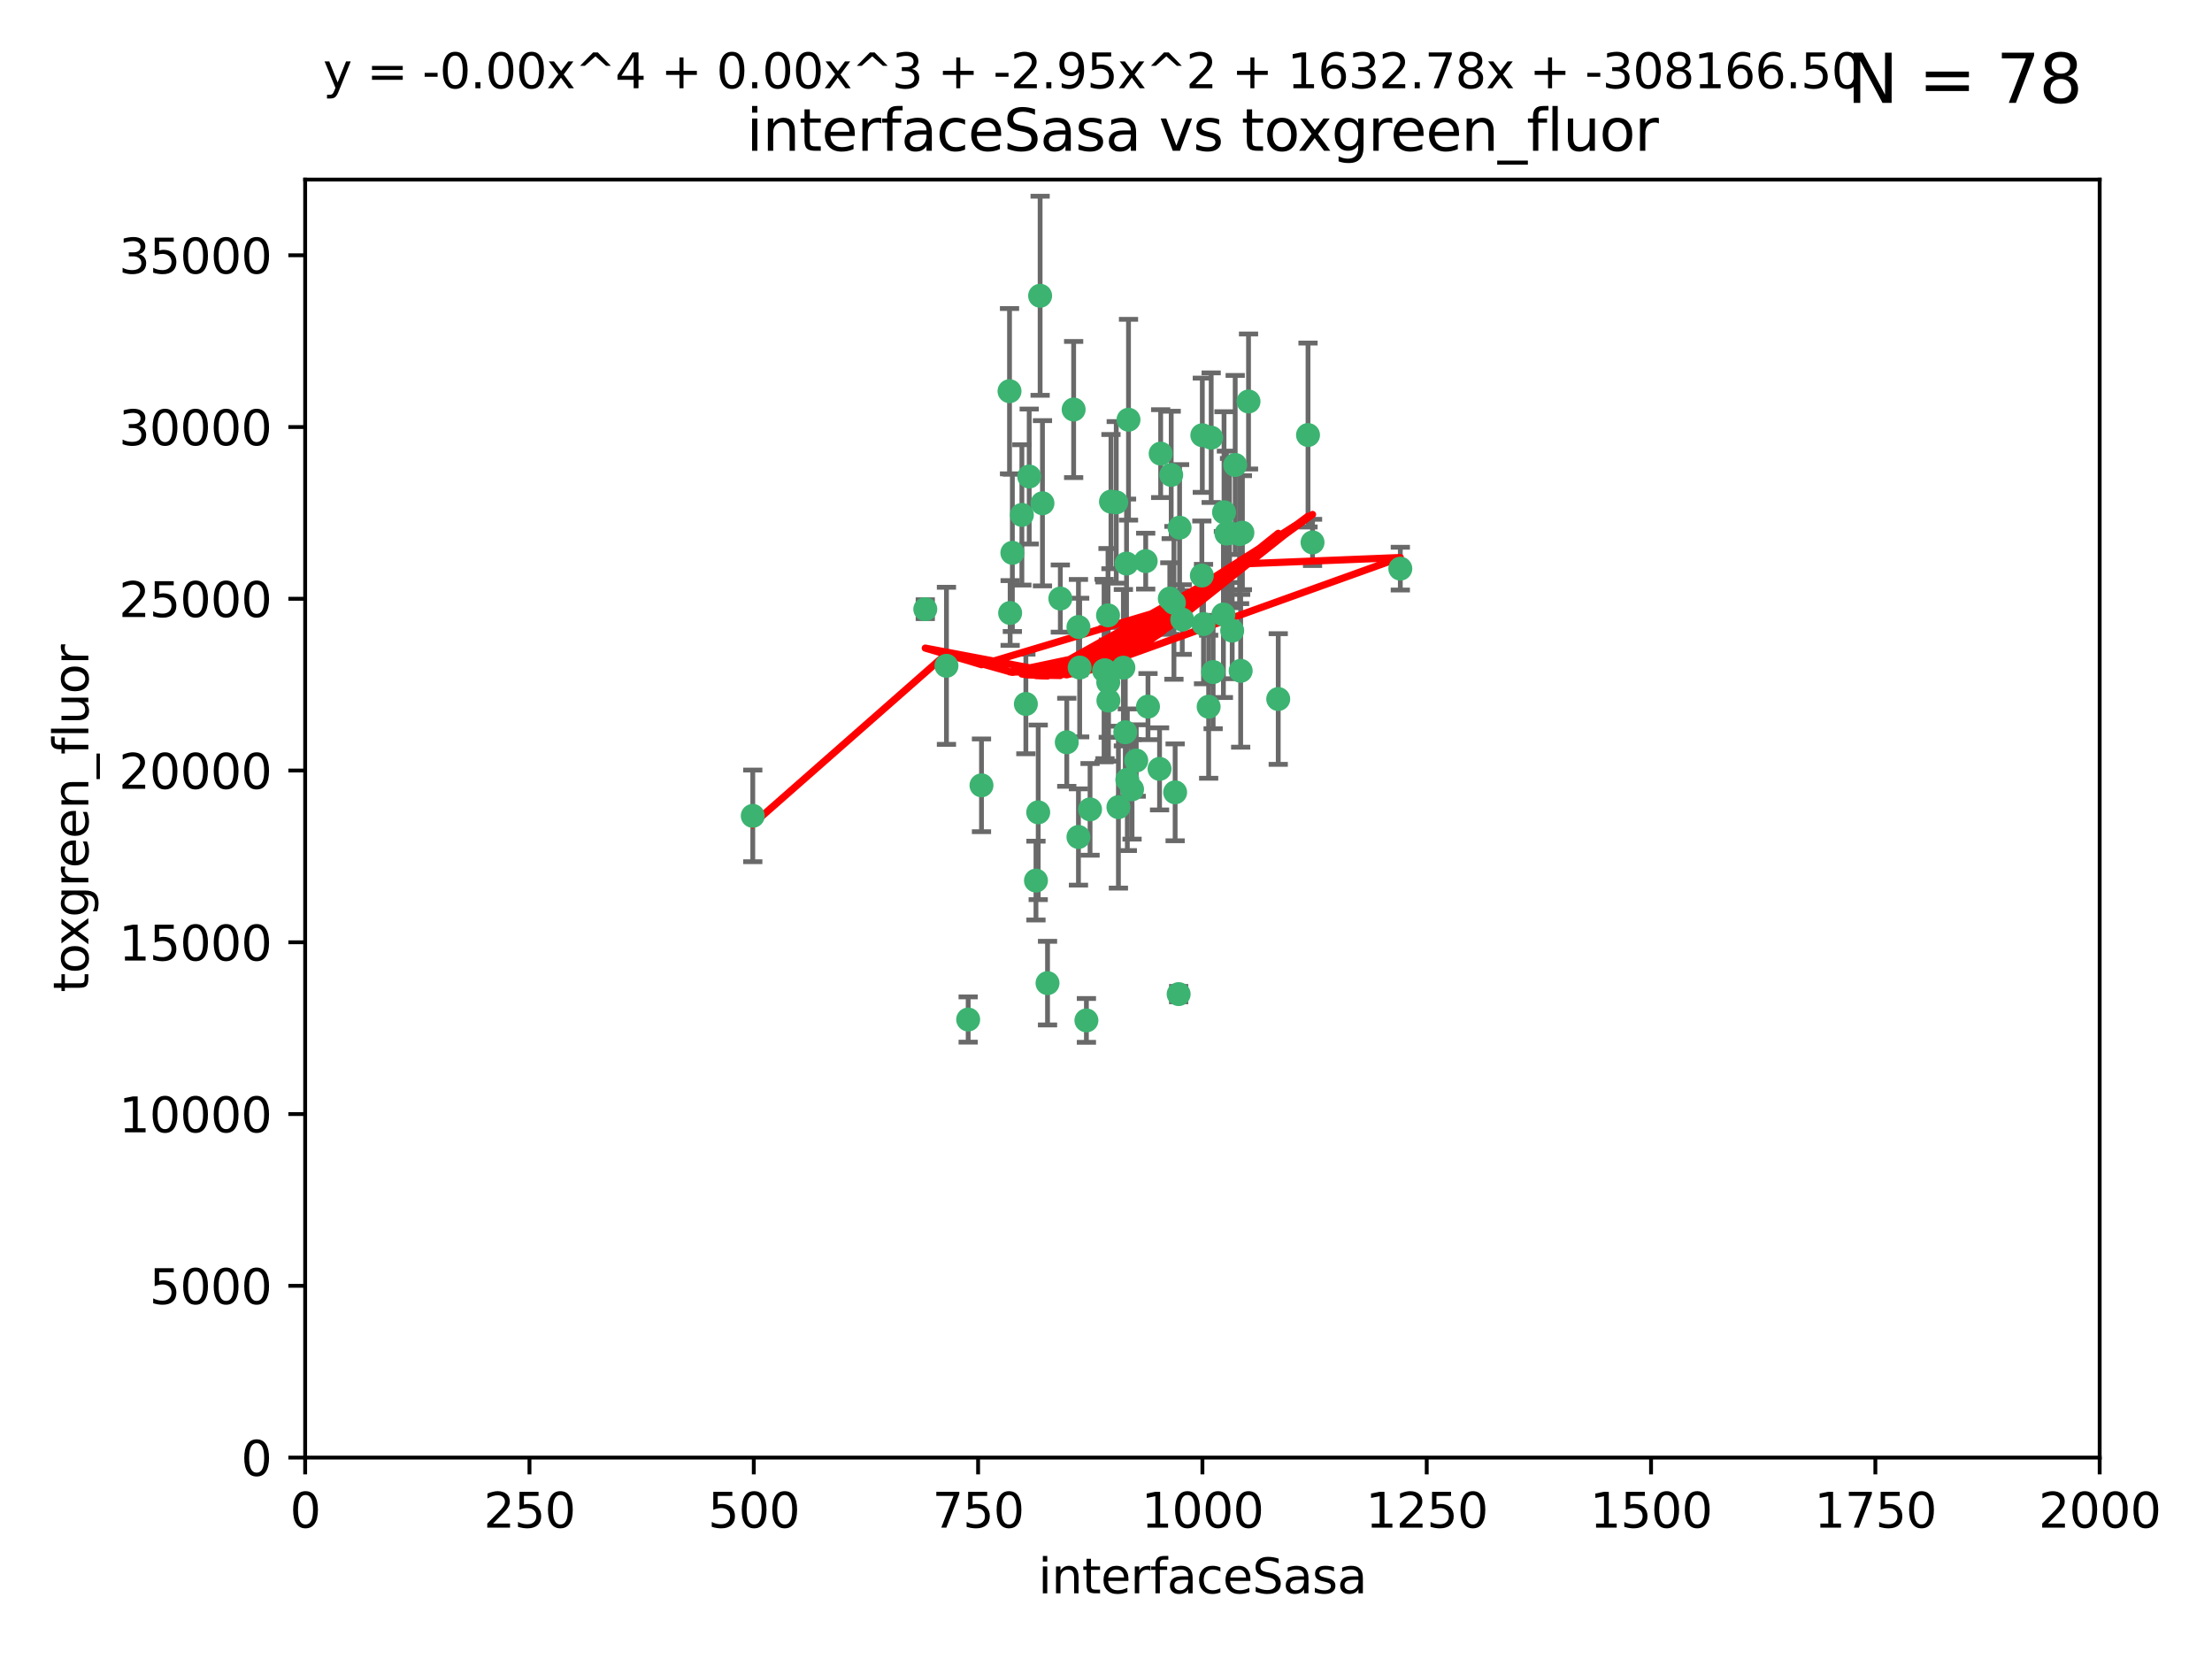 <?xml version="1.0" encoding="utf-8" standalone="no"?>
<!DOCTYPE svg PUBLIC "-//W3C//DTD SVG 1.1//EN"
  "http://www.w3.org/Graphics/SVG/1.1/DTD/svg11.dtd">
<svg xmlns:xlink="http://www.w3.org/1999/xlink" width="460.8pt" height="345.6pt" viewBox="0 0 460.8 345.6" xmlns="http://www.w3.org/2000/svg" version="1.1">
 <defs>
  <style type="text/css">*{stroke-linejoin: round; stroke-linecap: butt}</style>
 </defs>
 <g id="figure_1">
  <g id="patch_1">
   <path d="M 0 345.6 
L 460.8 345.6 
L 460.8 0 
L 0 0 
z
" style="fill: #ffffff"/>
  </g>
  <g id="axes_1">
   <g id="patch_2">
    <path d="M 63.571 303.64 
L 437.4 303.64 
L 437.4 37.411 
L 63.571 37.411 
z
" style="fill: #ffffff"/>
   </g>
   <g id="PathCollection_1">
    <defs>
     <path id="m8068dcd8cb" d="M 0 1.118 
C 0.297 1.118 0.581 1 0.791 0.791 
C 1 0.581 1.118 0.297 1.118 0 
C 1.118 -0.297 1 -0.581 0.791 -0.791 
C 0.581 -1 0.297 -1.118 0 -1.118 
C -0.297 -1.118 -0.581 -1 -0.791 -0.791 
C -1 -0.581 -1.118 -0.297 -1.118 0 
C -1.118 0.297 -1 0.581 -0.791 0.791 
C -0.581 1 -0.297 1.118 0 1.118 
z
" style="stroke: #3cb371"/>
    </defs>
    <g clip-path="url(#pf4113be1d0)">
     <use xlink:href="#m8068dcd8cb" x="243.693" y="124.69" style="fill: #3cb371; stroke: #3cb371"/>
     <use xlink:href="#m8068dcd8cb" x="272.484" y="90.623" style="fill: #3cb371; stroke: #3cb371"/>
     <use xlink:href="#m8068dcd8cb" x="231.435" y="104.496" style="fill: #3cb371; stroke: #3cb371"/>
     <use xlink:href="#m8068dcd8cb" x="234.418" y="152.536" style="fill: #3cb371; stroke: #3cb371"/>
     <use xlink:href="#m8068dcd8cb" x="266.28" y="145.62" style="fill: #3cb371; stroke: #3cb371"/>
     <use xlink:href="#m8068dcd8cb" x="257.315" y="96.857" style="fill: #3cb371; stroke: #3cb371"/>
     <use xlink:href="#m8068dcd8cb" x="250.716" y="130.005" style="fill: #3cb371; stroke: #3cb371"/>
     <use xlink:href="#m8068dcd8cb" x="254.987" y="106.718" style="fill: #3cb371; stroke: #3cb371"/>
     <use xlink:href="#m8068dcd8cb" x="273.426" y="112.994" style="fill: #3cb371; stroke: #3cb371"/>
     <use xlink:href="#m8068dcd8cb" x="220.886" y="124.689" style="fill: #3cb371; stroke: #3cb371"/>
     <use xlink:href="#m8068dcd8cb" x="214.404" y="99.267" style="fill: #3cb371; stroke: #3cb371"/>
     <use xlink:href="#m8068dcd8cb" x="212.875" y="107.264" style="fill: #3cb371; stroke: #3cb371"/>
     <use xlink:href="#m8068dcd8cb" x="241.787" y="94.5" style="fill: #3cb371; stroke: #3cb371"/>
     <use xlink:href="#m8068dcd8cb" x="252.721" y="139.999" style="fill: #3cb371; stroke: #3cb371"/>
     <use xlink:href="#m8068dcd8cb" x="252.312" y="91.178" style="fill: #3cb371; stroke: #3cb371"/>
     <use xlink:href="#m8068dcd8cb" x="258.229" y="111.261" style="fill: #3cb371; stroke: #3cb371"/>
     <use xlink:href="#m8068dcd8cb" x="223.66" y="85.309" style="fill: #3cb371; stroke: #3cb371"/>
     <use xlink:href="#m8068dcd8cb" x="232.987" y="168.143" style="fill: #3cb371; stroke: #3cb371"/>
     <use xlink:href="#m8068dcd8cb" x="241.557" y="160.173" style="fill: #3cb371; stroke: #3cb371"/>
     <use xlink:href="#m8068dcd8cb" x="230.869" y="142.145" style="fill: #3cb371; stroke: #3cb371"/>
     <use xlink:href="#m8068dcd8cb" x="230.194" y="139.64" style="fill: #3cb371; stroke: #3cb371"/>
     <use xlink:href="#m8068dcd8cb" x="251.785" y="147.225" style="fill: #3cb371; stroke: #3cb371"/>
     <use xlink:href="#m8068dcd8cb" x="234.68" y="117.402" style="fill: #3cb371; stroke: #3cb371"/>
     <use xlink:href="#m8068dcd8cb" x="246.284" y="129.063" style="fill: #3cb371; stroke: #3cb371"/>
     <use xlink:href="#m8068dcd8cb" x="255.489" y="111.157" style="fill: #3cb371; stroke: #3cb371"/>
     <use xlink:href="#m8068dcd8cb" x="256.689" y="131.368" style="fill: #3cb371; stroke: #3cb371"/>
     <use xlink:href="#m8068dcd8cb" x="254.858" y="128.013" style="fill: #3cb371; stroke: #3cb371"/>
     <use xlink:href="#m8068dcd8cb" x="244.553" y="125.579" style="fill: #3cb371; stroke: #3cb371"/>
     <use xlink:href="#m8068dcd8cb" x="250.368" y="119.895" style="fill: #3cb371; stroke: #3cb371"/>
     <use xlink:href="#m8068dcd8cb" x="243.983" y="98.934" style="fill: #3cb371; stroke: #3cb371"/>
     <use xlink:href="#m8068dcd8cb" x="235.088" y="87.434" style="fill: #3cb371; stroke: #3cb371"/>
     <use xlink:href="#m8068dcd8cb" x="258.816" y="110.968" style="fill: #3cb371; stroke: #3cb371"/>
     <use xlink:href="#m8068dcd8cb" x="256.134" y="111.045" style="fill: #3cb371; stroke: #3cb371"/>
     <use xlink:href="#m8068dcd8cb" x="232.534" y="104.651" style="fill: #3cb371; stroke: #3cb371"/>
     <use xlink:href="#m8068dcd8cb" x="234.02" y="139.091" style="fill: #3cb371; stroke: #3cb371"/>
     <use xlink:href="#m8068dcd8cb" x="238.669" y="116.895" style="fill: #3cb371; stroke: #3cb371"/>
     <use xlink:href="#m8068dcd8cb" x="210.43" y="127.696" style="fill: #3cb371; stroke: #3cb371"/>
     <use xlink:href="#m8068dcd8cb" x="226.319" y="212.57" style="fill: #3cb371; stroke: #3cb371"/>
     <use xlink:href="#m8068dcd8cb" x="217.166" y="104.837" style="fill: #3cb371; stroke: #3cb371"/>
     <use xlink:href="#m8068dcd8cb" x="245.731" y="109.922" style="fill: #3cb371; stroke: #3cb371"/>
     <use xlink:href="#m8068dcd8cb" x="216.677" y="61.614" style="fill: #3cb371; stroke: #3cb371"/>
     <use xlink:href="#m8068dcd8cb" x="258.456" y="139.744" style="fill: #3cb371; stroke: #3cb371"/>
     <use xlink:href="#m8068dcd8cb" x="291.711" y="118.457" style="fill: #3cb371; stroke: #3cb371"/>
     <use xlink:href="#m8068dcd8cb" x="224.916" y="139.063" style="fill: #3cb371; stroke: #3cb371"/>
     <use xlink:href="#m8068dcd8cb" x="260.091" y="83.639" style="fill: #3cb371; stroke: #3cb371"/>
     <use xlink:href="#m8068dcd8cb" x="250.465" y="90.667" style="fill: #3cb371; stroke: #3cb371"/>
     <use xlink:href="#m8068dcd8cb" x="204.462" y="163.599" style="fill: #3cb371; stroke: #3cb371"/>
     <use xlink:href="#m8068dcd8cb" x="201.688" y="212.385" style="fill: #3cb371; stroke: #3cb371"/>
     <use xlink:href="#m8068dcd8cb" x="192.753" y="126.902" style="fill: #3cb371; stroke: #3cb371"/>
     <use xlink:href="#m8068dcd8cb" x="222.228" y="154.63" style="fill: #3cb371; stroke: #3cb371"/>
     <use xlink:href="#m8068dcd8cb" x="230.822" y="128.187" style="fill: #3cb371; stroke: #3cb371"/>
     <use xlink:href="#m8068dcd8cb" x="210.301" y="81.492" style="fill: #3cb371; stroke: #3cb371"/>
     <use xlink:href="#m8068dcd8cb" x="224.662" y="174.36" style="fill: #3cb371; stroke: #3cb371"/>
     <use xlink:href="#m8068dcd8cb" x="236.699" y="158.432" style="fill: #3cb371; stroke: #3cb371"/>
     <use xlink:href="#m8068dcd8cb" x="230.901" y="145.94" style="fill: #3cb371; stroke: #3cb371"/>
     <use xlink:href="#m8068dcd8cb" x="213.706" y="146.651" style="fill: #3cb371; stroke: #3cb371"/>
     <use xlink:href="#m8068dcd8cb" x="218.219" y="204.805" style="fill: #3cb371; stroke: #3cb371"/>
     <use xlink:href="#m8068dcd8cb" x="215.811" y="183.443" style="fill: #3cb371; stroke: #3cb371"/>
     <use xlink:href="#m8068dcd8cb" x="224.662" y="130.623" style="fill: #3cb371; stroke: #3cb371"/>
     <use xlink:href="#m8068dcd8cb" x="239.146" y="147.201" style="fill: #3cb371; stroke: #3cb371"/>
     <use xlink:href="#m8068dcd8cb" x="244.803" y="165.057" style="fill: #3cb371; stroke: #3cb371"/>
     <use xlink:href="#m8068dcd8cb" x="216.278" y="169.223" style="fill: #3cb371; stroke: #3cb371"/>
     <use xlink:href="#m8068dcd8cb" x="245.536" y="207.089" style="fill: #3cb371; stroke: #3cb371"/>
     <use xlink:href="#m8068dcd8cb" x="235.826" y="164.427" style="fill: #3cb371; stroke: #3cb371"/>
     <use xlink:href="#m8068dcd8cb" x="229.998" y="139.694" style="fill: #3cb371; stroke: #3cb371"/>
     <use xlink:href="#m8068dcd8cb" x="227.078" y="168.609" style="fill: #3cb371; stroke: #3cb371"/>
     <use xlink:href="#m8068dcd8cb" x="234.846" y="162.431" style="fill: #3cb371; stroke: #3cb371"/>
     <use xlink:href="#m8068dcd8cb" x="210.895" y="115.163" style="fill: #3cb371; stroke: #3cb371"/>
     <use xlink:href="#m8068dcd8cb" x="197.163" y="138.702" style="fill: #3cb371; stroke: #3cb371"/>
     <use xlink:href="#m8068dcd8cb" x="156.817" y="169.96" style="fill: #3cb371; stroke: #3cb371"/>
    </g>
   </g>
   <g id="matplotlib.axis_1">
    <g id="xtick_1">
     <g id="line2d_1">
      <defs>
       <path id="maecf9d08f2" d="M 0 0 
L 0 3.5 
" style="stroke: #000000; stroke-width: 0.8"/>
      </defs>
      <g>
       <use xlink:href="#maecf9d08f2" x="63.571" y="303.64" style="stroke: #000000; stroke-width: 0.8"/>
      </g>
     </g>
     <g id="text_1">
      <!-- 0 -->
      <g transform="translate(60.39 318.238)scale(0.1 -0.1)">
       <defs>
        <path id="DejaVuSans-30" d="M 2034 4250 
Q 1547 4250 1301 3770 
Q 1056 3291 1056 2328 
Q 1056 1369 1301 889 
Q 1547 409 2034 409 
Q 2525 409 2770 889 
Q 3016 1369 3016 2328 
Q 3016 3291 2770 3770 
Q 2525 4250 2034 4250 
z
M 2034 4750 
Q 2819 4750 3233 4129 
Q 3647 3509 3647 2328 
Q 3647 1150 3233 529 
Q 2819 -91 2034 -91 
Q 1250 -91 836 529 
Q 422 1150 422 2328 
Q 422 3509 836 4129 
Q 1250 4750 2034 4750 
z
" transform="scale(0.016)"/>
       </defs>
       <use xlink:href="#DejaVuSans-30"/>
      </g>
     </g>
    </g>
    <g id="xtick_2">
     <g id="line2d_2">
      <g>
       <use xlink:href="#maecf9d08f2" x="110.3" y="303.64" style="stroke: #000000; stroke-width: 0.8"/>
      </g>
     </g>
     <g id="text_2">
      <!-- 250 -->
      <g transform="translate(100.756 318.238)scale(0.1 -0.1)">
       <defs>
        <path id="DejaVuSans-32" d="M 1228 531 
L 3431 531 
L 3431 0 
L 469 0 
L 469 531 
Q 828 903 1448 1529 
Q 2069 2156 2228 2338 
Q 2531 2678 2651 2914 
Q 2772 3150 2772 3378 
Q 2772 3750 2511 3984 
Q 2250 4219 1831 4219 
Q 1534 4219 1204 4116 
Q 875 4013 500 3803 
L 500 4441 
Q 881 4594 1212 4672 
Q 1544 4750 1819 4750 
Q 2544 4750 2975 4387 
Q 3406 4025 3406 3419 
Q 3406 3131 3298 2873 
Q 3191 2616 2906 2266 
Q 2828 2175 2409 1742 
Q 1991 1309 1228 531 
z
" transform="scale(0.016)"/>
        <path id="DejaVuSans-35" d="M 691 4666 
L 3169 4666 
L 3169 4134 
L 1269 4134 
L 1269 2991 
Q 1406 3038 1543 3061 
Q 1681 3084 1819 3084 
Q 2600 3084 3056 2656 
Q 3513 2228 3513 1497 
Q 3513 744 3044 326 
Q 2575 -91 1722 -91 
Q 1428 -91 1123 -41 
Q 819 9 494 109 
L 494 744 
Q 775 591 1075 516 
Q 1375 441 1709 441 
Q 2250 441 2565 725 
Q 2881 1009 2881 1497 
Q 2881 1984 2565 2268 
Q 2250 2553 1709 2553 
Q 1456 2553 1204 2497 
Q 953 2441 691 2322 
L 691 4666 
z
" transform="scale(0.016)"/>
       </defs>
       <use xlink:href="#DejaVuSans-32"/>
       <use xlink:href="#DejaVuSans-35" x="63.623"/>
       <use xlink:href="#DejaVuSans-30" x="127.246"/>
      </g>
     </g>
    </g>
    <g id="xtick_3">
     <g id="line2d_3">
      <g>
       <use xlink:href="#maecf9d08f2" x="157.028" y="303.64" style="stroke: #000000; stroke-width: 0.8"/>
      </g>
     </g>
     <g id="text_3">
      <!-- 500 -->
      <g transform="translate(147.485 318.238)scale(0.1 -0.1)">
       <use xlink:href="#DejaVuSans-35"/>
       <use xlink:href="#DejaVuSans-30" x="63.623"/>
       <use xlink:href="#DejaVuSans-30" x="127.246"/>
      </g>
     </g>
    </g>
    <g id="xtick_4">
     <g id="line2d_4">
      <g>
       <use xlink:href="#maecf9d08f2" x="203.757" y="303.64" style="stroke: #000000; stroke-width: 0.8"/>
      </g>
     </g>
     <g id="text_4">
      <!-- 750 -->
      <g transform="translate(194.213 318.238)scale(0.1 -0.1)">
       <defs>
        <path id="DejaVuSans-37" d="M 525 4666 
L 3525 4666 
L 3525 4397 
L 1831 0 
L 1172 0 
L 2766 4134 
L 525 4134 
L 525 4666 
z
" transform="scale(0.016)"/>
       </defs>
       <use xlink:href="#DejaVuSans-37"/>
       <use xlink:href="#DejaVuSans-35" x="63.623"/>
       <use xlink:href="#DejaVuSans-30" x="127.246"/>
      </g>
     </g>
    </g>
    <g id="xtick_5">
     <g id="line2d_5">
      <g>
       <use xlink:href="#maecf9d08f2" x="250.486" y="303.64" style="stroke: #000000; stroke-width: 0.8"/>
      </g>
     </g>
     <g id="text_5">
      <!-- 1000 -->
      <g transform="translate(237.761 318.238)scale(0.1 -0.1)">
       <defs>
        <path id="DejaVuSans-31" d="M 794 531 
L 1825 531 
L 1825 4091 
L 703 3866 
L 703 4441 
L 1819 4666 
L 2450 4666 
L 2450 531 
L 3481 531 
L 3481 0 
L 794 0 
L 794 531 
z
" transform="scale(0.016)"/>
       </defs>
       <use xlink:href="#DejaVuSans-31"/>
       <use xlink:href="#DejaVuSans-30" x="63.623"/>
       <use xlink:href="#DejaVuSans-30" x="127.246"/>
       <use xlink:href="#DejaVuSans-30" x="190.869"/>
      </g>
     </g>
    </g>
    <g id="xtick_6">
     <g id="line2d_6">
      <g>
       <use xlink:href="#maecf9d08f2" x="297.214" y="303.64" style="stroke: #000000; stroke-width: 0.8"/>
      </g>
     </g>
     <g id="text_6">
      <!-- 1250 -->
      <g transform="translate(284.489 318.238)scale(0.1 -0.1)">
       <use xlink:href="#DejaVuSans-31"/>
       <use xlink:href="#DejaVuSans-32" x="63.623"/>
       <use xlink:href="#DejaVuSans-35" x="127.246"/>
       <use xlink:href="#DejaVuSans-30" x="190.869"/>
      </g>
     </g>
    </g>
    <g id="xtick_7">
     <g id="line2d_7">
      <g>
       <use xlink:href="#maecf9d08f2" x="343.943" y="303.64" style="stroke: #000000; stroke-width: 0.8"/>
      </g>
     </g>
     <g id="text_7">
      <!-- 1500 -->
      <g transform="translate(331.218 318.238)scale(0.1 -0.1)">
       <use xlink:href="#DejaVuSans-31"/>
       <use xlink:href="#DejaVuSans-35" x="63.623"/>
       <use xlink:href="#DejaVuSans-30" x="127.246"/>
       <use xlink:href="#DejaVuSans-30" x="190.869"/>
      </g>
     </g>
    </g>
    <g id="xtick_8">
     <g id="line2d_8">
      <g>
       <use xlink:href="#maecf9d08f2" x="390.671" y="303.64" style="stroke: #000000; stroke-width: 0.8"/>
      </g>
     </g>
     <g id="text_8">
      <!-- 1750 -->
      <g transform="translate(377.946 318.238)scale(0.1 -0.1)">
       <use xlink:href="#DejaVuSans-31"/>
       <use xlink:href="#DejaVuSans-37" x="63.623"/>
       <use xlink:href="#DejaVuSans-35" x="127.246"/>
       <use xlink:href="#DejaVuSans-30" x="190.869"/>
      </g>
     </g>
    </g>
    <g id="xtick_9">
     <g id="line2d_9">
      <g>
       <use xlink:href="#maecf9d08f2" x="437.4" y="303.64" style="stroke: #000000; stroke-width: 0.8"/>
      </g>
     </g>
     <g id="text_9">
      <!-- 2000 -->
      <g transform="translate(424.675 318.238)scale(0.1 -0.1)">
       <use xlink:href="#DejaVuSans-32"/>
       <use xlink:href="#DejaVuSans-30" x="63.623"/>
       <use xlink:href="#DejaVuSans-30" x="127.246"/>
       <use xlink:href="#DejaVuSans-30" x="190.869"/>
      </g>
     </g>
    </g>
    <g id="text_10">
     <!-- interfaceSasa -->
     <g transform="translate(216.279 331.917)scale(0.1 -0.1)">
      <defs>
       <path id="DejaVuSans-69" d="M 603 3500 
L 1178 3500 
L 1178 0 
L 603 0 
L 603 3500 
z
M 603 4863 
L 1178 4863 
L 1178 4134 
L 603 4134 
L 603 4863 
z
" transform="scale(0.016)"/>
       <path id="DejaVuSans-6e" d="M 3513 2113 
L 3513 0 
L 2938 0 
L 2938 2094 
Q 2938 2591 2744 2837 
Q 2550 3084 2163 3084 
Q 1697 3084 1428 2787 
Q 1159 2491 1159 1978 
L 1159 0 
L 581 0 
L 581 3500 
L 1159 3500 
L 1159 2956 
Q 1366 3272 1645 3428 
Q 1925 3584 2291 3584 
Q 2894 3584 3203 3211 
Q 3513 2838 3513 2113 
z
" transform="scale(0.016)"/>
       <path id="DejaVuSans-74" d="M 1172 4494 
L 1172 3500 
L 2356 3500 
L 2356 3053 
L 1172 3053 
L 1172 1153 
Q 1172 725 1289 603 
Q 1406 481 1766 481 
L 2356 481 
L 2356 0 
L 1766 0 
Q 1100 0 847 248 
Q 594 497 594 1153 
L 594 3053 
L 172 3053 
L 172 3500 
L 594 3500 
L 594 4494 
L 1172 4494 
z
" transform="scale(0.016)"/>
       <path id="DejaVuSans-65" d="M 3597 1894 
L 3597 1613 
L 953 1613 
Q 991 1019 1311 708 
Q 1631 397 2203 397 
Q 2534 397 2845 478 
Q 3156 559 3463 722 
L 3463 178 
Q 3153 47 2828 -22 
Q 2503 -91 2169 -91 
Q 1331 -91 842 396 
Q 353 884 353 1716 
Q 353 2575 817 3079 
Q 1281 3584 2069 3584 
Q 2775 3584 3186 3129 
Q 3597 2675 3597 1894 
z
M 3022 2063 
Q 3016 2534 2758 2815 
Q 2500 3097 2075 3097 
Q 1594 3097 1305 2825 
Q 1016 2553 972 2059 
L 3022 2063 
z
" transform="scale(0.016)"/>
       <path id="DejaVuSans-72" d="M 2631 2963 
Q 2534 3019 2420 3045 
Q 2306 3072 2169 3072 
Q 1681 3072 1420 2755 
Q 1159 2438 1159 1844 
L 1159 0 
L 581 0 
L 581 3500 
L 1159 3500 
L 1159 2956 
Q 1341 3275 1631 3429 
Q 1922 3584 2338 3584 
Q 2397 3584 2469 3576 
Q 2541 3569 2628 3553 
L 2631 2963 
z
" transform="scale(0.016)"/>
       <path id="DejaVuSans-66" d="M 2375 4863 
L 2375 4384 
L 1825 4384 
Q 1516 4384 1395 4259 
Q 1275 4134 1275 3809 
L 1275 3500 
L 2222 3500 
L 2222 3053 
L 1275 3053 
L 1275 0 
L 697 0 
L 697 3053 
L 147 3053 
L 147 3500 
L 697 3500 
L 697 3744 
Q 697 4328 969 4595 
Q 1241 4863 1831 4863 
L 2375 4863 
z
" transform="scale(0.016)"/>
       <path id="DejaVuSans-61" d="M 2194 1759 
Q 1497 1759 1228 1600 
Q 959 1441 959 1056 
Q 959 750 1161 570 
Q 1363 391 1709 391 
Q 2188 391 2477 730 
Q 2766 1069 2766 1631 
L 2766 1759 
L 2194 1759 
z
M 3341 1997 
L 3341 0 
L 2766 0 
L 2766 531 
Q 2569 213 2275 61 
Q 1981 -91 1556 -91 
Q 1019 -91 701 211 
Q 384 513 384 1019 
Q 384 1609 779 1909 
Q 1175 2209 1959 2209 
L 2766 2209 
L 2766 2266 
Q 2766 2663 2505 2880 
Q 2244 3097 1772 3097 
Q 1472 3097 1187 3025 
Q 903 2953 641 2809 
L 641 3341 
Q 956 3463 1253 3523 
Q 1550 3584 1831 3584 
Q 2591 3584 2966 3190 
Q 3341 2797 3341 1997 
z
" transform="scale(0.016)"/>
       <path id="DejaVuSans-63" d="M 3122 3366 
L 3122 2828 
Q 2878 2963 2633 3030 
Q 2388 3097 2138 3097 
Q 1578 3097 1268 2742 
Q 959 2388 959 1747 
Q 959 1106 1268 751 
Q 1578 397 2138 397 
Q 2388 397 2633 464 
Q 2878 531 3122 666 
L 3122 134 
Q 2881 22 2623 -34 
Q 2366 -91 2075 -91 
Q 1284 -91 818 406 
Q 353 903 353 1747 
Q 353 2603 823 3093 
Q 1294 3584 2113 3584 
Q 2378 3584 2631 3529 
Q 2884 3475 3122 3366 
z
" transform="scale(0.016)"/>
       <path id="DejaVuSans-53" d="M 3425 4513 
L 3425 3897 
Q 3066 4069 2747 4153 
Q 2428 4238 2131 4238 
Q 1616 4238 1336 4038 
Q 1056 3838 1056 3469 
Q 1056 3159 1242 3001 
Q 1428 2844 1947 2747 
L 2328 2669 
Q 3034 2534 3370 2195 
Q 3706 1856 3706 1288 
Q 3706 609 3251 259 
Q 2797 -91 1919 -91 
Q 1588 -91 1214 -16 
Q 841 59 441 206 
L 441 856 
Q 825 641 1194 531 
Q 1563 422 1919 422 
Q 2459 422 2753 634 
Q 3047 847 3047 1241 
Q 3047 1584 2836 1778 
Q 2625 1972 2144 2069 
L 1759 2144 
Q 1053 2284 737 2584 
Q 422 2884 422 3419 
Q 422 4038 858 4394 
Q 1294 4750 2059 4750 
Q 2388 4750 2728 4690 
Q 3069 4631 3425 4513 
z
" transform="scale(0.016)"/>
       <path id="DejaVuSans-73" d="M 2834 3397 
L 2834 2853 
Q 2591 2978 2328 3040 
Q 2066 3103 1784 3103 
Q 1356 3103 1142 2972 
Q 928 2841 928 2578 
Q 928 2378 1081 2264 
Q 1234 2150 1697 2047 
L 1894 2003 
Q 2506 1872 2764 1633 
Q 3022 1394 3022 966 
Q 3022 478 2636 193 
Q 2250 -91 1575 -91 
Q 1294 -91 989 -36 
Q 684 19 347 128 
L 347 722 
Q 666 556 975 473 
Q 1284 391 1588 391 
Q 1994 391 2212 530 
Q 2431 669 2431 922 
Q 2431 1156 2273 1281 
Q 2116 1406 1581 1522 
L 1381 1569 
Q 847 1681 609 1914 
Q 372 2147 372 2553 
Q 372 3047 722 3315 
Q 1072 3584 1716 3584 
Q 2034 3584 2315 3537 
Q 2597 3491 2834 3397 
z
" transform="scale(0.016)"/>
      </defs>
      <use xlink:href="#DejaVuSans-69"/>
      <use xlink:href="#DejaVuSans-6e" x="27.783"/>
      <use xlink:href="#DejaVuSans-74" x="91.162"/>
      <use xlink:href="#DejaVuSans-65" x="130.371"/>
      <use xlink:href="#DejaVuSans-72" x="191.895"/>
      <use xlink:href="#DejaVuSans-66" x="233.008"/>
      <use xlink:href="#DejaVuSans-61" x="268.213"/>
      <use xlink:href="#DejaVuSans-63" x="329.492"/>
      <use xlink:href="#DejaVuSans-65" x="384.473"/>
      <use xlink:href="#DejaVuSans-53" x="445.996"/>
      <use xlink:href="#DejaVuSans-61" x="509.473"/>
      <use xlink:href="#DejaVuSans-73" x="570.752"/>
      <use xlink:href="#DejaVuSans-61" x="622.852"/>
     </g>
    </g>
   </g>
   <g id="matplotlib.axis_2">
    <g id="ytick_1">
     <g id="line2d_10">
      <defs>
       <path id="m2ae2c038fa" d="M 0 0 
L -3.5 0 
" style="stroke: #000000; stroke-width: 0.8"/>
      </defs>
      <g>
       <use xlink:href="#m2ae2c038fa" x="63.571" y="303.64" style="stroke: #000000; stroke-width: 0.8"/>
      </g>
     </g>
     <g id="text_11">
      <!-- 0 -->
      <g transform="translate(50.209 307.439)scale(0.1 -0.1)">
       <use xlink:href="#DejaVuSans-30"/>
      </g>
     </g>
    </g>
    <g id="ytick_2">
     <g id="line2d_11">
      <g>
       <use xlink:href="#m2ae2c038fa" x="63.571" y="267.859" style="stroke: #000000; stroke-width: 0.8"/>
      </g>
     </g>
     <g id="text_12">
      <!-- 5000 -->
      <g transform="translate(31.121 271.658)scale(0.1 -0.1)">
       <use xlink:href="#DejaVuSans-35"/>
       <use xlink:href="#DejaVuSans-30" x="63.623"/>
       <use xlink:href="#DejaVuSans-30" x="127.246"/>
       <use xlink:href="#DejaVuSans-30" x="190.869"/>
      </g>
     </g>
    </g>
    <g id="ytick_3">
     <g id="line2d_12">
      <g>
       <use xlink:href="#m2ae2c038fa" x="63.571" y="232.078" style="stroke: #000000; stroke-width: 0.8"/>
      </g>
     </g>
     <g id="text_13">
      <!-- 10000 -->
      <g transform="translate(24.759 235.878)scale(0.1 -0.1)">
       <use xlink:href="#DejaVuSans-31"/>
       <use xlink:href="#DejaVuSans-30" x="63.623"/>
       <use xlink:href="#DejaVuSans-30" x="127.246"/>
       <use xlink:href="#DejaVuSans-30" x="190.869"/>
       <use xlink:href="#DejaVuSans-30" x="254.492"/>
      </g>
     </g>
    </g>
    <g id="ytick_4">
     <g id="line2d_13">
      <g>
       <use xlink:href="#m2ae2c038fa" x="63.571" y="196.298" style="stroke: #000000; stroke-width: 0.8"/>
      </g>
     </g>
     <g id="text_14">
      <!-- 15000 -->
      <g transform="translate(24.759 200.097)scale(0.1 -0.1)">
       <use xlink:href="#DejaVuSans-31"/>
       <use xlink:href="#DejaVuSans-35" x="63.623"/>
       <use xlink:href="#DejaVuSans-30" x="127.246"/>
       <use xlink:href="#DejaVuSans-30" x="190.869"/>
       <use xlink:href="#DejaVuSans-30" x="254.492"/>
      </g>
     </g>
    </g>
    <g id="ytick_5">
     <g id="line2d_14">
      <g>
       <use xlink:href="#m2ae2c038fa" x="63.571" y="160.517" style="stroke: #000000; stroke-width: 0.8"/>
      </g>
     </g>
     <g id="text_15">
      <!-- 20000 -->
      <g transform="translate(24.759 164.316)scale(0.1 -0.1)">
       <use xlink:href="#DejaVuSans-32"/>
       <use xlink:href="#DejaVuSans-30" x="63.623"/>
       <use xlink:href="#DejaVuSans-30" x="127.246"/>
       <use xlink:href="#DejaVuSans-30" x="190.869"/>
       <use xlink:href="#DejaVuSans-30" x="254.492"/>
      </g>
     </g>
    </g>
    <g id="ytick_6">
     <g id="line2d_15">
      <g>
       <use xlink:href="#m2ae2c038fa" x="63.571" y="124.736" style="stroke: #000000; stroke-width: 0.8"/>
      </g>
     </g>
     <g id="text_16">
      <!-- 25000 -->
      <g transform="translate(24.759 128.535)scale(0.1 -0.1)">
       <use xlink:href="#DejaVuSans-32"/>
       <use xlink:href="#DejaVuSans-35" x="63.623"/>
       <use xlink:href="#DejaVuSans-30" x="127.246"/>
       <use xlink:href="#DejaVuSans-30" x="190.869"/>
       <use xlink:href="#DejaVuSans-30" x="254.492"/>
      </g>
     </g>
    </g>
    <g id="ytick_7">
     <g id="line2d_16">
      <g>
       <use xlink:href="#m2ae2c038fa" x="63.571" y="88.955" style="stroke: #000000; stroke-width: 0.8"/>
      </g>
     </g>
     <g id="text_17">
      <!-- 30000 -->
      <g transform="translate(24.759 92.754)scale(0.1 -0.1)">
       <defs>
        <path id="DejaVuSans-33" d="M 2597 2516 
Q 3050 2419 3304 2112 
Q 3559 1806 3559 1356 
Q 3559 666 3084 287 
Q 2609 -91 1734 -91 
Q 1441 -91 1130 -33 
Q 819 25 488 141 
L 488 750 
Q 750 597 1062 519 
Q 1375 441 1716 441 
Q 2309 441 2620 675 
Q 2931 909 2931 1356 
Q 2931 1769 2642 2001 
Q 2353 2234 1838 2234 
L 1294 2234 
L 1294 2753 
L 1863 2753 
Q 2328 2753 2575 2939 
Q 2822 3125 2822 3475 
Q 2822 3834 2567 4026 
Q 2313 4219 1838 4219 
Q 1578 4219 1281 4162 
Q 984 4106 628 3988 
L 628 4550 
Q 988 4650 1302 4700 
Q 1616 4750 1894 4750 
Q 2613 4750 3031 4423 
Q 3450 4097 3450 3541 
Q 3450 3153 3228 2886 
Q 3006 2619 2597 2516 
z
" transform="scale(0.016)"/>
       </defs>
       <use xlink:href="#DejaVuSans-33"/>
       <use xlink:href="#DejaVuSans-30" x="63.623"/>
       <use xlink:href="#DejaVuSans-30" x="127.246"/>
       <use xlink:href="#DejaVuSans-30" x="190.869"/>
       <use xlink:href="#DejaVuSans-30" x="254.492"/>
      </g>
     </g>
    </g>
    <g id="ytick_8">
     <g id="line2d_17">
      <g>
       <use xlink:href="#m2ae2c038fa" x="63.571" y="53.174" style="stroke: #000000; stroke-width: 0.8"/>
      </g>
     </g>
     <g id="text_18">
      <!-- 35000 -->
      <g transform="translate(24.759 56.974)scale(0.1 -0.1)">
       <use xlink:href="#DejaVuSans-33"/>
       <use xlink:href="#DejaVuSans-35" x="63.623"/>
       <use xlink:href="#DejaVuSans-30" x="127.246"/>
       <use xlink:href="#DejaVuSans-30" x="190.869"/>
       <use xlink:href="#DejaVuSans-30" x="254.492"/>
      </g>
     </g>
    </g>
    <g id="text_19">
     <!-- toxgreen_fluor -->
     <g transform="translate(18.401 206.72)rotate(-90)scale(0.1 -0.1)">
      <defs>
       <path id="DejaVuSans-6f" d="M 1959 3097 
Q 1497 3097 1228 2736 
Q 959 2375 959 1747 
Q 959 1119 1226 758 
Q 1494 397 1959 397 
Q 2419 397 2687 759 
Q 2956 1122 2956 1747 
Q 2956 2369 2687 2733 
Q 2419 3097 1959 3097 
z
M 1959 3584 
Q 2709 3584 3137 3096 
Q 3566 2609 3566 1747 
Q 3566 888 3137 398 
Q 2709 -91 1959 -91 
Q 1206 -91 779 398 
Q 353 888 353 1747 
Q 353 2609 779 3096 
Q 1206 3584 1959 3584 
z
" transform="scale(0.016)"/>
       <path id="DejaVuSans-78" d="M 3513 3500 
L 2247 1797 
L 3578 0 
L 2900 0 
L 1881 1375 
L 863 0 
L 184 0 
L 1544 1831 
L 300 3500 
L 978 3500 
L 1906 2253 
L 2834 3500 
L 3513 3500 
z
" transform="scale(0.016)"/>
       <path id="DejaVuSans-67" d="M 2906 1791 
Q 2906 2416 2648 2759 
Q 2391 3103 1925 3103 
Q 1463 3103 1205 2759 
Q 947 2416 947 1791 
Q 947 1169 1205 825 
Q 1463 481 1925 481 
Q 2391 481 2648 825 
Q 2906 1169 2906 1791 
z
M 3481 434 
Q 3481 -459 3084 -895 
Q 2688 -1331 1869 -1331 
Q 1566 -1331 1297 -1286 
Q 1028 -1241 775 -1147 
L 775 -588 
Q 1028 -725 1275 -790 
Q 1522 -856 1778 -856 
Q 2344 -856 2625 -561 
Q 2906 -266 2906 331 
L 2906 616 
Q 2728 306 2450 153 
Q 2172 0 1784 0 
Q 1141 0 747 490 
Q 353 981 353 1791 
Q 353 2603 747 3093 
Q 1141 3584 1784 3584 
Q 2172 3584 2450 3431 
Q 2728 3278 2906 2969 
L 2906 3500 
L 3481 3500 
L 3481 434 
z
" transform="scale(0.016)"/>
       <path id="DejaVuSans-5f" d="M 3263 -1063 
L 3263 -1509 
L -63 -1509 
L -63 -1063 
L 3263 -1063 
z
" transform="scale(0.016)"/>
       <path id="DejaVuSans-6c" d="M 603 4863 
L 1178 4863 
L 1178 0 
L 603 0 
L 603 4863 
z
" transform="scale(0.016)"/>
       <path id="DejaVuSans-75" d="M 544 1381 
L 544 3500 
L 1119 3500 
L 1119 1403 
Q 1119 906 1312 657 
Q 1506 409 1894 409 
Q 2359 409 2629 706 
Q 2900 1003 2900 1516 
L 2900 3500 
L 3475 3500 
L 3475 0 
L 2900 0 
L 2900 538 
Q 2691 219 2414 64 
Q 2138 -91 1772 -91 
Q 1169 -91 856 284 
Q 544 659 544 1381 
z
M 1991 3584 
L 1991 3584 
z
" transform="scale(0.016)"/>
      </defs>
      <use xlink:href="#DejaVuSans-74"/>
      <use xlink:href="#DejaVuSans-6f" x="39.209"/>
      <use xlink:href="#DejaVuSans-78" x="97.266"/>
      <use xlink:href="#DejaVuSans-67" x="156.445"/>
      <use xlink:href="#DejaVuSans-72" x="219.922"/>
      <use xlink:href="#DejaVuSans-65" x="258.785"/>
      <use xlink:href="#DejaVuSans-65" x="320.309"/>
      <use xlink:href="#DejaVuSans-6e" x="381.832"/>
      <use xlink:href="#DejaVuSans-5f" x="445.211"/>
      <use xlink:href="#DejaVuSans-66" x="495.211"/>
      <use xlink:href="#DejaVuSans-6c" x="530.416"/>
      <use xlink:href="#DejaVuSans-75" x="558.199"/>
      <use xlink:href="#DejaVuSans-6f" x="621.578"/>
      <use xlink:href="#DejaVuSans-72" x="682.76"/>
     </g>
    </g>
   </g>
   <g id="LineCollection_1">
    <path d="M 243.693 132.143 
L 243.693 117.237 
" clip-path="url(#pf4113be1d0)" style="fill: none; stroke: #696969"/>
    <path d="M 272.484 109.781 
L 272.484 71.466 
" clip-path="url(#pf4113be1d0)" style="fill: none; stroke: #696969"/>
    <path d="M 231.435 118.477 
L 231.435 90.515 
" clip-path="url(#pf4113be1d0)" style="fill: none; stroke: #696969"/>
    <path d="M 234.418 166.039 
L 234.418 139.033 
" clip-path="url(#pf4113be1d0)" style="fill: none; stroke: #696969"/>
    <path d="M 266.28 159.229 
L 266.28 132.011 
" clip-path="url(#pf4113be1d0)" style="fill: none; stroke: #696969"/>
    <path d="M 257.315 115.505 
L 257.315 78.209 
" clip-path="url(#pf4113be1d0)" style="fill: none; stroke: #696969"/>
    <path d="M 250.716 142.442 
L 250.716 117.567 
" clip-path="url(#pf4113be1d0)" style="fill: none; stroke: #696969"/>
    <path d="M 254.987 127.664 
L 254.987 85.772 
" clip-path="url(#pf4113be1d0)" style="fill: none; stroke: #696969"/>
    <path d="M 273.426 117.812 
L 273.426 108.176 
" clip-path="url(#pf4113be1d0)" style="fill: none; stroke: #696969"/>
    <path d="M 220.886 131.683 
L 220.886 117.696 
" clip-path="url(#pf4113be1d0)" style="fill: none; stroke: #696969"/>
    <path d="M 214.404 113.322 
L 214.404 85.213 
" clip-path="url(#pf4113be1d0)" style="fill: none; stroke: #696969"/>
    <path d="M 212.875 121.88 
L 212.875 92.647 
" clip-path="url(#pf4113be1d0)" style="fill: none; stroke: #696969"/>
    <path d="M 241.787 103.651 
L 241.787 85.348 
" clip-path="url(#pf4113be1d0)" style="fill: none; stroke: #696969"/>
    <path d="M 252.721 151.798 
L 252.721 128.2 
" clip-path="url(#pf4113be1d0)" style="fill: none; stroke: #696969"/>
    <path d="M 252.312 104.675 
L 252.312 77.682 
" clip-path="url(#pf4113be1d0)" style="fill: none; stroke: #696969"/>
    <path d="M 258.229 125.753 
L 258.229 96.768 
" clip-path="url(#pf4113be1d0)" style="fill: none; stroke: #696969"/>
    <path d="M 223.66 99.491 
L 223.66 71.128 
" clip-path="url(#pf4113be1d0)" style="fill: none; stroke: #696969"/>
    <path d="M 232.987 185.006 
L 232.987 151.281 
" clip-path="url(#pf4113be1d0)" style="fill: none; stroke: #696969"/>
    <path d="M 241.557 168.723 
L 241.557 151.623 
" clip-path="url(#pf4113be1d0)" style="fill: none; stroke: #696969"/>
    <path d="M 230.869 153.587 
L 230.869 130.704 
" clip-path="url(#pf4113be1d0)" style="fill: none; stroke: #696969"/>
    <path d="M 230.194 158.046 
L 230.194 121.234 
" clip-path="url(#pf4113be1d0)" style="fill: none; stroke: #696969"/>
    <path d="M 251.785 162.121 
L 251.785 132.33 
" clip-path="url(#pf4113be1d0)" style="fill: none; stroke: #696969"/>
    <path d="M 234.68 130.841 
L 234.68 103.963 
" clip-path="url(#pf4113be1d0)" style="fill: none; stroke: #696969"/>
    <path d="M 246.284 136.31 
L 246.284 121.816 
" clip-path="url(#pf4113be1d0)" style="fill: none; stroke: #696969"/>
    <path d="M 255.489 128.336 
L 255.489 93.979 
" clip-path="url(#pf4113be1d0)" style="fill: none; stroke: #696969"/>
    <path d="M 256.689 141.39 
L 256.689 121.347 
" clip-path="url(#pf4113be1d0)" style="fill: none; stroke: #696969"/>
    <path d="M 254.858 145.305 
L 254.858 110.721 
" clip-path="url(#pf4113be1d0)" style="fill: none; stroke: #696969"/>
    <path d="M 244.553 141.497 
L 244.553 109.662 
" clip-path="url(#pf4113be1d0)" style="fill: none; stroke: #696969"/>
    <path d="M 250.368 131.252 
L 250.368 108.538 
" clip-path="url(#pf4113be1d0)" style="fill: none; stroke: #696969"/>
    <path d="M 243.983 112.206 
L 243.983 85.663 
" clip-path="url(#pf4113be1d0)" style="fill: none; stroke: #696969"/>
    <path d="M 235.088 108.351 
L 235.088 66.517 
" clip-path="url(#pf4113be1d0)" style="fill: none; stroke: #696969"/>
    <path d="M 258.816 122.844 
L 258.816 99.093 
" clip-path="url(#pf4113be1d0)" style="fill: none; stroke: #696969"/>
    <path d="M 256.134 126.588 
L 256.134 95.502 
" clip-path="url(#pf4113be1d0)" style="fill: none; stroke: #696969"/>
    <path d="M 232.534 121.481 
L 232.534 87.821 
" clip-path="url(#pf4113be1d0)" style="fill: none; stroke: #696969"/>
    <path d="M 234.02 155.38 
L 234.02 122.802 
" clip-path="url(#pf4113be1d0)" style="fill: none; stroke: #696969"/>
    <path d="M 238.669 122.714 
L 238.669 111.075 
" clip-path="url(#pf4113be1d0)" style="fill: none; stroke: #696969"/>
    <path d="M 210.43 134.441 
L 210.43 120.951 
" clip-path="url(#pf4113be1d0)" style="fill: none; stroke: #696969"/>
    <path d="M 226.319 217.139 
L 226.319 208.002 
" clip-path="url(#pf4113be1d0)" style="fill: none; stroke: #696969"/>
    <path d="M 217.166 122.048 
L 217.166 87.626 
" clip-path="url(#pf4113be1d0)" style="fill: none; stroke: #696969"/>
    <path d="M 245.731 123.06 
L 245.731 96.783 
" clip-path="url(#pf4113be1d0)" style="fill: none; stroke: #696969"/>
    <path d="M 216.677 82.348 
L 216.677 40.879 
" clip-path="url(#pf4113be1d0)" style="fill: none; stroke: #696969"/>
    <path d="M 258.456 155.653 
L 258.456 123.835 
" clip-path="url(#pf4113be1d0)" style="fill: none; stroke: #696969"/>
    <path d="M 291.711 122.912 
L 291.711 114.001 
" clip-path="url(#pf4113be1d0)" style="fill: none; stroke: #696969"/>
    <path d="M 224.916 153.504 
L 224.916 124.622 
" clip-path="url(#pf4113be1d0)" style="fill: none; stroke: #696969"/>
    <path d="M 260.091 97.702 
L 260.091 69.575 
" clip-path="url(#pf4113be1d0)" style="fill: none; stroke: #696969"/>
    <path d="M 250.465 102.568 
L 250.465 78.767 
" clip-path="url(#pf4113be1d0)" style="fill: none; stroke: #696969"/>
    <path d="M 204.462 173.255 
L 204.462 153.942 
" clip-path="url(#pf4113be1d0)" style="fill: none; stroke: #696969"/>
    <path d="M 201.688 217.096 
L 201.688 207.674 
" clip-path="url(#pf4113be1d0)" style="fill: none; stroke: #696969"/>
    <path d="M 192.753 128.865 
L 192.753 124.939 
" clip-path="url(#pf4113be1d0)" style="fill: none; stroke: #696969"/>
    <path d="M 222.228 163.803 
L 222.228 145.457 
" clip-path="url(#pf4113be1d0)" style="fill: none; stroke: #696969"/>
    <path d="M 230.822 142.109 
L 230.822 114.265 
" clip-path="url(#pf4113be1d0)" style="fill: none; stroke: #696969"/>
    <path d="M 210.301 98.71 
L 210.301 64.274 
" clip-path="url(#pf4113be1d0)" style="fill: none; stroke: #696969"/>
    <path d="M 224.662 184.389 
L 224.662 164.331 
" clip-path="url(#pf4113be1d0)" style="fill: none; stroke: #696969"/>
    <path d="M 236.699 165.874 
L 236.699 150.99 
" clip-path="url(#pf4113be1d0)" style="fill: none; stroke: #696969"/>
    <path d="M 230.901 158.572 
L 230.901 133.308 
" clip-path="url(#pf4113be1d0)" style="fill: none; stroke: #696969"/>
    <path d="M 213.706 157.023 
L 213.706 136.279 
" clip-path="url(#pf4113be1d0)" style="fill: none; stroke: #696969"/>
    <path d="M 218.219 213.517 
L 218.219 196.093 
" clip-path="url(#pf4113be1d0)" style="fill: none; stroke: #696969"/>
    <path d="M 215.811 191.653 
L 215.811 175.233 
" clip-path="url(#pf4113be1d0)" style="fill: none; stroke: #696969"/>
    <path d="M 224.662 140.536 
L 224.662 120.711 
" clip-path="url(#pf4113be1d0)" style="fill: none; stroke: #696969"/>
    <path d="M 239.146 154.089 
L 239.146 140.313 
" clip-path="url(#pf4113be1d0)" style="fill: none; stroke: #696969"/>
    <path d="M 244.803 175.144 
L 244.803 154.97 
" clip-path="url(#pf4113be1d0)" style="fill: none; stroke: #696969"/>
    <path d="M 216.278 187.407 
L 216.278 151.039 
" clip-path="url(#pf4113be1d0)" style="fill: none; stroke: #696969"/>
    <path d="M 245.536 208.689 
L 245.536 205.489 
" clip-path="url(#pf4113be1d0)" style="fill: none; stroke: #696969"/>
    <path d="M 235.826 174.8 
L 235.826 154.054 
" clip-path="url(#pf4113be1d0)" style="fill: none; stroke: #696969"/>
    <path d="M 229.998 158.704 
L 229.998 120.683 
" clip-path="url(#pf4113be1d0)" style="fill: none; stroke: #696969"/>
    <path d="M 227.078 178.161 
L 227.078 159.056 
" clip-path="url(#pf4113be1d0)" style="fill: none; stroke: #696969"/>
    <path d="M 234.846 177.183 
L 234.846 147.679 
" clip-path="url(#pf4113be1d0)" style="fill: none; stroke: #696969"/>
    <path d="M 210.895 131.554 
L 210.895 98.772 
" clip-path="url(#pf4113be1d0)" style="fill: none; stroke: #696969"/>
    <path d="M 197.163 155.064 
L 197.163 122.34 
" clip-path="url(#pf4113be1d0)" style="fill: none; stroke: #696969"/>
    <path d="M 156.817 179.51 
L 156.817 160.41 
" clip-path="url(#pf4113be1d0)" style="fill: none; stroke: #696969"/>
   </g>
   <g id="line2d_18">
    <defs>
     <path id="m55e52e434d" d="M 2 0 
L -2 -0 
" style="stroke: #696969"/>
    </defs>
    <g clip-path="url(#pf4113be1d0)">
     <use xlink:href="#m55e52e434d" x="243.693" y="132.143" style="fill: #696969; stroke: #696969"/>
     <use xlink:href="#m55e52e434d" x="272.484" y="109.781" style="fill: #696969; stroke: #696969"/>
     <use xlink:href="#m55e52e434d" x="231.435" y="118.477" style="fill: #696969; stroke: #696969"/>
     <use xlink:href="#m55e52e434d" x="234.418" y="166.039" style="fill: #696969; stroke: #696969"/>
     <use xlink:href="#m55e52e434d" x="266.28" y="159.229" style="fill: #696969; stroke: #696969"/>
     <use xlink:href="#m55e52e434d" x="257.315" y="115.505" style="fill: #696969; stroke: #696969"/>
     <use xlink:href="#m55e52e434d" x="250.716" y="142.442" style="fill: #696969; stroke: #696969"/>
     <use xlink:href="#m55e52e434d" x="254.987" y="127.664" style="fill: #696969; stroke: #696969"/>
     <use xlink:href="#m55e52e434d" x="273.426" y="117.812" style="fill: #696969; stroke: #696969"/>
     <use xlink:href="#m55e52e434d" x="220.886" y="131.683" style="fill: #696969; stroke: #696969"/>
     <use xlink:href="#m55e52e434d" x="214.404" y="113.322" style="fill: #696969; stroke: #696969"/>
     <use xlink:href="#m55e52e434d" x="212.875" y="121.88" style="fill: #696969; stroke: #696969"/>
     <use xlink:href="#m55e52e434d" x="241.787" y="103.651" style="fill: #696969; stroke: #696969"/>
     <use xlink:href="#m55e52e434d" x="252.721" y="151.798" style="fill: #696969; stroke: #696969"/>
     <use xlink:href="#m55e52e434d" x="252.312" y="104.675" style="fill: #696969; stroke: #696969"/>
     <use xlink:href="#m55e52e434d" x="258.229" y="125.753" style="fill: #696969; stroke: #696969"/>
     <use xlink:href="#m55e52e434d" x="223.66" y="99.491" style="fill: #696969; stroke: #696969"/>
     <use xlink:href="#m55e52e434d" x="232.987" y="185.006" style="fill: #696969; stroke: #696969"/>
     <use xlink:href="#m55e52e434d" x="241.557" y="168.723" style="fill: #696969; stroke: #696969"/>
     <use xlink:href="#m55e52e434d" x="230.869" y="153.587" style="fill: #696969; stroke: #696969"/>
     <use xlink:href="#m55e52e434d" x="230.194" y="158.046" style="fill: #696969; stroke: #696969"/>
     <use xlink:href="#m55e52e434d" x="251.785" y="162.121" style="fill: #696969; stroke: #696969"/>
     <use xlink:href="#m55e52e434d" x="234.68" y="130.841" style="fill: #696969; stroke: #696969"/>
     <use xlink:href="#m55e52e434d" x="246.284" y="136.31" style="fill: #696969; stroke: #696969"/>
     <use xlink:href="#m55e52e434d" x="255.489" y="128.336" style="fill: #696969; stroke: #696969"/>
     <use xlink:href="#m55e52e434d" x="256.689" y="141.39" style="fill: #696969; stroke: #696969"/>
     <use xlink:href="#m55e52e434d" x="254.858" y="145.305" style="fill: #696969; stroke: #696969"/>
     <use xlink:href="#m55e52e434d" x="244.553" y="141.497" style="fill: #696969; stroke: #696969"/>
     <use xlink:href="#m55e52e434d" x="250.368" y="131.252" style="fill: #696969; stroke: #696969"/>
     <use xlink:href="#m55e52e434d" x="243.983" y="112.206" style="fill: #696969; stroke: #696969"/>
     <use xlink:href="#m55e52e434d" x="235.088" y="108.351" style="fill: #696969; stroke: #696969"/>
     <use xlink:href="#m55e52e434d" x="258.816" y="122.844" style="fill: #696969; stroke: #696969"/>
     <use xlink:href="#m55e52e434d" x="256.134" y="126.588" style="fill: #696969; stroke: #696969"/>
     <use xlink:href="#m55e52e434d" x="232.534" y="121.481" style="fill: #696969; stroke: #696969"/>
     <use xlink:href="#m55e52e434d" x="234.02" y="155.38" style="fill: #696969; stroke: #696969"/>
     <use xlink:href="#m55e52e434d" x="238.669" y="122.714" style="fill: #696969; stroke: #696969"/>
     <use xlink:href="#m55e52e434d" x="210.43" y="134.441" style="fill: #696969; stroke: #696969"/>
     <use xlink:href="#m55e52e434d" x="226.319" y="217.139" style="fill: #696969; stroke: #696969"/>
     <use xlink:href="#m55e52e434d" x="217.166" y="122.048" style="fill: #696969; stroke: #696969"/>
     <use xlink:href="#m55e52e434d" x="245.731" y="123.06" style="fill: #696969; stroke: #696969"/>
     <use xlink:href="#m55e52e434d" x="216.677" y="82.348" style="fill: #696969; stroke: #696969"/>
     <use xlink:href="#m55e52e434d" x="258.456" y="155.653" style="fill: #696969; stroke: #696969"/>
     <use xlink:href="#m55e52e434d" x="291.711" y="122.912" style="fill: #696969; stroke: #696969"/>
     <use xlink:href="#m55e52e434d" x="224.916" y="153.504" style="fill: #696969; stroke: #696969"/>
     <use xlink:href="#m55e52e434d" x="260.091" y="97.702" style="fill: #696969; stroke: #696969"/>
     <use xlink:href="#m55e52e434d" x="250.465" y="102.568" style="fill: #696969; stroke: #696969"/>
     <use xlink:href="#m55e52e434d" x="204.462" y="173.255" style="fill: #696969; stroke: #696969"/>
     <use xlink:href="#m55e52e434d" x="201.688" y="217.096" style="fill: #696969; stroke: #696969"/>
     <use xlink:href="#m55e52e434d" x="192.753" y="128.865" style="fill: #696969; stroke: #696969"/>
     <use xlink:href="#m55e52e434d" x="222.228" y="163.803" style="fill: #696969; stroke: #696969"/>
     <use xlink:href="#m55e52e434d" x="230.822" y="142.109" style="fill: #696969; stroke: #696969"/>
     <use xlink:href="#m55e52e434d" x="210.301" y="98.71" style="fill: #696969; stroke: #696969"/>
     <use xlink:href="#m55e52e434d" x="224.662" y="184.389" style="fill: #696969; stroke: #696969"/>
     <use xlink:href="#m55e52e434d" x="236.699" y="165.874" style="fill: #696969; stroke: #696969"/>
     <use xlink:href="#m55e52e434d" x="230.901" y="158.572" style="fill: #696969; stroke: #696969"/>
     <use xlink:href="#m55e52e434d" x="213.706" y="157.023" style="fill: #696969; stroke: #696969"/>
     <use xlink:href="#m55e52e434d" x="218.219" y="213.517" style="fill: #696969; stroke: #696969"/>
     <use xlink:href="#m55e52e434d" x="215.811" y="191.653" style="fill: #696969; stroke: #696969"/>
     <use xlink:href="#m55e52e434d" x="224.662" y="140.536" style="fill: #696969; stroke: #696969"/>
     <use xlink:href="#m55e52e434d" x="239.146" y="154.089" style="fill: #696969; stroke: #696969"/>
     <use xlink:href="#m55e52e434d" x="244.803" y="175.144" style="fill: #696969; stroke: #696969"/>
     <use xlink:href="#m55e52e434d" x="216.278" y="187.407" style="fill: #696969; stroke: #696969"/>
     <use xlink:href="#m55e52e434d" x="245.536" y="208.689" style="fill: #696969; stroke: #696969"/>
     <use xlink:href="#m55e52e434d" x="235.826" y="174.8" style="fill: #696969; stroke: #696969"/>
     <use xlink:href="#m55e52e434d" x="229.998" y="158.704" style="fill: #696969; stroke: #696969"/>
     <use xlink:href="#m55e52e434d" x="227.078" y="178.161" style="fill: #696969; stroke: #696969"/>
     <use xlink:href="#m55e52e434d" x="234.846" y="177.183" style="fill: #696969; stroke: #696969"/>
     <use xlink:href="#m55e52e434d" x="210.895" y="131.554" style="fill: #696969; stroke: #696969"/>
     <use xlink:href="#m55e52e434d" x="197.163" y="155.064" style="fill: #696969; stroke: #696969"/>
     <use xlink:href="#m55e52e434d" x="156.817" y="179.51" style="fill: #696969; stroke: #696969"/>
    </g>
   </g>
   <g id="line2d_19">
    <g clip-path="url(#pf4113be1d0)">
     <use xlink:href="#m55e52e434d" x="243.693" y="117.237" style="fill: #696969; stroke: #696969"/>
     <use xlink:href="#m55e52e434d" x="272.484" y="71.466" style="fill: #696969; stroke: #696969"/>
     <use xlink:href="#m55e52e434d" x="231.435" y="90.515" style="fill: #696969; stroke: #696969"/>
     <use xlink:href="#m55e52e434d" x="234.418" y="139.033" style="fill: #696969; stroke: #696969"/>
     <use xlink:href="#m55e52e434d" x="266.28" y="132.011" style="fill: #696969; stroke: #696969"/>
     <use xlink:href="#m55e52e434d" x="257.315" y="78.209" style="fill: #696969; stroke: #696969"/>
     <use xlink:href="#m55e52e434d" x="250.716" y="117.567" style="fill: #696969; stroke: #696969"/>
     <use xlink:href="#m55e52e434d" x="254.987" y="85.772" style="fill: #696969; stroke: #696969"/>
     <use xlink:href="#m55e52e434d" x="273.426" y="108.176" style="fill: #696969; stroke: #696969"/>
     <use xlink:href="#m55e52e434d" x="220.886" y="117.696" style="fill: #696969; stroke: #696969"/>
     <use xlink:href="#m55e52e434d" x="214.404" y="85.213" style="fill: #696969; stroke: #696969"/>
     <use xlink:href="#m55e52e434d" x="212.875" y="92.647" style="fill: #696969; stroke: #696969"/>
     <use xlink:href="#m55e52e434d" x="241.787" y="85.348" style="fill: #696969; stroke: #696969"/>
     <use xlink:href="#m55e52e434d" x="252.721" y="128.2" style="fill: #696969; stroke: #696969"/>
     <use xlink:href="#m55e52e434d" x="252.312" y="77.682" style="fill: #696969; stroke: #696969"/>
     <use xlink:href="#m55e52e434d" x="258.229" y="96.768" style="fill: #696969; stroke: #696969"/>
     <use xlink:href="#m55e52e434d" x="223.66" y="71.128" style="fill: #696969; stroke: #696969"/>
     <use xlink:href="#m55e52e434d" x="232.987" y="151.281" style="fill: #696969; stroke: #696969"/>
     <use xlink:href="#m55e52e434d" x="241.557" y="151.623" style="fill: #696969; stroke: #696969"/>
     <use xlink:href="#m55e52e434d" x="230.869" y="130.704" style="fill: #696969; stroke: #696969"/>
     <use xlink:href="#m55e52e434d" x="230.194" y="121.234" style="fill: #696969; stroke: #696969"/>
     <use xlink:href="#m55e52e434d" x="251.785" y="132.33" style="fill: #696969; stroke: #696969"/>
     <use xlink:href="#m55e52e434d" x="234.68" y="103.963" style="fill: #696969; stroke: #696969"/>
     <use xlink:href="#m55e52e434d" x="246.284" y="121.816" style="fill: #696969; stroke: #696969"/>
     <use xlink:href="#m55e52e434d" x="255.489" y="93.979" style="fill: #696969; stroke: #696969"/>
     <use xlink:href="#m55e52e434d" x="256.689" y="121.347" style="fill: #696969; stroke: #696969"/>
     <use xlink:href="#m55e52e434d" x="254.858" y="110.721" style="fill: #696969; stroke: #696969"/>
     <use xlink:href="#m55e52e434d" x="244.553" y="109.662" style="fill: #696969; stroke: #696969"/>
     <use xlink:href="#m55e52e434d" x="250.368" y="108.538" style="fill: #696969; stroke: #696969"/>
     <use xlink:href="#m55e52e434d" x="243.983" y="85.663" style="fill: #696969; stroke: #696969"/>
     <use xlink:href="#m55e52e434d" x="235.088" y="66.517" style="fill: #696969; stroke: #696969"/>
     <use xlink:href="#m55e52e434d" x="258.816" y="99.093" style="fill: #696969; stroke: #696969"/>
     <use xlink:href="#m55e52e434d" x="256.134" y="95.502" style="fill: #696969; stroke: #696969"/>
     <use xlink:href="#m55e52e434d" x="232.534" y="87.821" style="fill: #696969; stroke: #696969"/>
     <use xlink:href="#m55e52e434d" x="234.02" y="122.802" style="fill: #696969; stroke: #696969"/>
     <use xlink:href="#m55e52e434d" x="238.669" y="111.075" style="fill: #696969; stroke: #696969"/>
     <use xlink:href="#m55e52e434d" x="210.43" y="120.951" style="fill: #696969; stroke: #696969"/>
     <use xlink:href="#m55e52e434d" x="226.319" y="208.002" style="fill: #696969; stroke: #696969"/>
     <use xlink:href="#m55e52e434d" x="217.166" y="87.626" style="fill: #696969; stroke: #696969"/>
     <use xlink:href="#m55e52e434d" x="245.731" y="96.783" style="fill: #696969; stroke: #696969"/>
     <use xlink:href="#m55e52e434d" x="216.677" y="40.879" style="fill: #696969; stroke: #696969"/>
     <use xlink:href="#m55e52e434d" x="258.456" y="123.835" style="fill: #696969; stroke: #696969"/>
     <use xlink:href="#m55e52e434d" x="291.711" y="114.001" style="fill: #696969; stroke: #696969"/>
     <use xlink:href="#m55e52e434d" x="224.916" y="124.622" style="fill: #696969; stroke: #696969"/>
     <use xlink:href="#m55e52e434d" x="260.091" y="69.575" style="fill: #696969; stroke: #696969"/>
     <use xlink:href="#m55e52e434d" x="250.465" y="78.767" style="fill: #696969; stroke: #696969"/>
     <use xlink:href="#m55e52e434d" x="204.462" y="153.942" style="fill: #696969; stroke: #696969"/>
     <use xlink:href="#m55e52e434d" x="201.688" y="207.674" style="fill: #696969; stroke: #696969"/>
     <use xlink:href="#m55e52e434d" x="192.753" y="124.939" style="fill: #696969; stroke: #696969"/>
     <use xlink:href="#m55e52e434d" x="222.228" y="145.457" style="fill: #696969; stroke: #696969"/>
     <use xlink:href="#m55e52e434d" x="230.822" y="114.265" style="fill: #696969; stroke: #696969"/>
     <use xlink:href="#m55e52e434d" x="210.301" y="64.274" style="fill: #696969; stroke: #696969"/>
     <use xlink:href="#m55e52e434d" x="224.662" y="164.331" style="fill: #696969; stroke: #696969"/>
     <use xlink:href="#m55e52e434d" x="236.699" y="150.99" style="fill: #696969; stroke: #696969"/>
     <use xlink:href="#m55e52e434d" x="230.901" y="133.308" style="fill: #696969; stroke: #696969"/>
     <use xlink:href="#m55e52e434d" x="213.706" y="136.279" style="fill: #696969; stroke: #696969"/>
     <use xlink:href="#m55e52e434d" x="218.219" y="196.093" style="fill: #696969; stroke: #696969"/>
     <use xlink:href="#m55e52e434d" x="215.811" y="175.233" style="fill: #696969; stroke: #696969"/>
     <use xlink:href="#m55e52e434d" x="224.662" y="120.711" style="fill: #696969; stroke: #696969"/>
     <use xlink:href="#m55e52e434d" x="239.146" y="140.313" style="fill: #696969; stroke: #696969"/>
     <use xlink:href="#m55e52e434d" x="244.803" y="154.97" style="fill: #696969; stroke: #696969"/>
     <use xlink:href="#m55e52e434d" x="216.278" y="151.039" style="fill: #696969; stroke: #696969"/>
     <use xlink:href="#m55e52e434d" x="245.536" y="205.489" style="fill: #696969; stroke: #696969"/>
     <use xlink:href="#m55e52e434d" x="235.826" y="154.054" style="fill: #696969; stroke: #696969"/>
     <use xlink:href="#m55e52e434d" x="229.998" y="120.683" style="fill: #696969; stroke: #696969"/>
     <use xlink:href="#m55e52e434d" x="227.078" y="159.056" style="fill: #696969; stroke: #696969"/>
     <use xlink:href="#m55e52e434d" x="234.846" y="147.679" style="fill: #696969; stroke: #696969"/>
     <use xlink:href="#m55e52e434d" x="210.895" y="98.772" style="fill: #696969; stroke: #696969"/>
     <use xlink:href="#m55e52e434d" x="197.163" y="122.34" style="fill: #696969; stroke: #696969"/>
     <use xlink:href="#m55e52e434d" x="156.817" y="160.41" style="fill: #696969; stroke: #696969"/>
    </g>
   </g>
   <g id="line2d_20">
    <path d="M 243.693 130.415 
L 272.484 107.536 
L 231.435 138.018 
L 234.418 136.579 
L 266.28 111.099 
L 257.315 118.504 
L 250.716 124.477 
L 254.987 120.613 
L 273.426 107.173 
L 220.886 140.721 
L 214.404 140.61 
L 212.875 140.413 
L 241.787 131.868 
L 252.721 122.671 
L 252.312 123.042 
L 258.229 117.685 
L 223.66 140.371 
L 232.987 137.306 
L 241.557 132.037 
L 230.869 138.258 
L 230.194 138.53 
L 251.785 123.518 
L 234.68 136.439 
L 246.284 128.318 
L 255.489 120.156 
L 256.689 119.068 
L 254.858 120.73 
L 244.553 129.734 
L 250.368 124.787 
L 243.983 130.187 
L 235.088 136.217 
L 258.816 117.164 
L 256.134 119.571 
L 232.534 137.521 
L 234.02 136.788 
L 238.669 134.049 
L 210.43 139.984 
L 226.319 139.796 
L 217.166 140.808 
L 245.731 128.776 
L 216.677 140.788 
L 258.456 117.484 
L 291.711 116.146 
L 224.916 140.129 
L 260.091 116.046 
L 250.465 124.7 
L 204.462 138.471 
L 201.688 137.626 
L 192.753 135.013 
L 222.228 140.583 
L 230.822 138.277 
L 210.301 139.958 
L 224.662 140.182 
L 236.699 135.289 
L 230.901 138.245 
L 213.706 140.528 
L 218.219 140.826 
L 215.811 140.737 
L 224.662 140.182 
L 239.146 133.732 
L 244.803 129.532 
L 216.278 140.767 
L 245.536 128.936 
L 235.826 135.802 
L 229.998 138.606 
L 227.078 139.588 
L 234.846 136.349 
L 210.895 140.076 
L 197.163 136.219 
L 156.817 171.691 
" clip-path="url(#pf4113be1d0)" style="fill: none; stroke: #ff0000; stroke-width: 1.5; stroke-linecap: square"/>
   </g>
   <g id="line2d_21">
    <defs>
     <path id="mef0edd0d12" d="M 0 2 
C 0.53 2 1.039 1.789 1.414 1.414 
C 1.789 1.039 2 0.53 2 0 
C 2 -0.53 1.789 -1.039 1.414 -1.414 
C 1.039 -1.789 0.53 -2 0 -2 
C -0.53 -2 -1.039 -1.789 -1.414 -1.414 
C -1.789 -1.039 -2 -0.53 -2 0 
C -2 0.53 -1.789 1.039 -1.414 1.414 
C -1.039 1.789 -0.53 2 0 2 
z
" style="stroke: #3cb371"/>
    </defs>
    <g clip-path="url(#pf4113be1d0)">
     <use xlink:href="#mef0edd0d12" x="243.693" y="124.69" style="fill: #3cb371; stroke: #3cb371"/>
     <use xlink:href="#mef0edd0d12" x="272.484" y="90.623" style="fill: #3cb371; stroke: #3cb371"/>
     <use xlink:href="#mef0edd0d12" x="231.435" y="104.496" style="fill: #3cb371; stroke: #3cb371"/>
     <use xlink:href="#mef0edd0d12" x="234.418" y="152.536" style="fill: #3cb371; stroke: #3cb371"/>
     <use xlink:href="#mef0edd0d12" x="266.28" y="145.62" style="fill: #3cb371; stroke: #3cb371"/>
     <use xlink:href="#mef0edd0d12" x="257.315" y="96.857" style="fill: #3cb371; stroke: #3cb371"/>
     <use xlink:href="#mef0edd0d12" x="250.716" y="130.005" style="fill: #3cb371; stroke: #3cb371"/>
     <use xlink:href="#mef0edd0d12" x="254.987" y="106.718" style="fill: #3cb371; stroke: #3cb371"/>
     <use xlink:href="#mef0edd0d12" x="273.426" y="112.994" style="fill: #3cb371; stroke: #3cb371"/>
     <use xlink:href="#mef0edd0d12" x="220.886" y="124.689" style="fill: #3cb371; stroke: #3cb371"/>
     <use xlink:href="#mef0edd0d12" x="214.404" y="99.267" style="fill: #3cb371; stroke: #3cb371"/>
     <use xlink:href="#mef0edd0d12" x="212.875" y="107.264" style="fill: #3cb371; stroke: #3cb371"/>
     <use xlink:href="#mef0edd0d12" x="241.787" y="94.5" style="fill: #3cb371; stroke: #3cb371"/>
     <use xlink:href="#mef0edd0d12" x="252.721" y="139.999" style="fill: #3cb371; stroke: #3cb371"/>
     <use xlink:href="#mef0edd0d12" x="252.312" y="91.178" style="fill: #3cb371; stroke: #3cb371"/>
     <use xlink:href="#mef0edd0d12" x="258.229" y="111.261" style="fill: #3cb371; stroke: #3cb371"/>
     <use xlink:href="#mef0edd0d12" x="223.66" y="85.309" style="fill: #3cb371; stroke: #3cb371"/>
     <use xlink:href="#mef0edd0d12" x="232.987" y="168.143" style="fill: #3cb371; stroke: #3cb371"/>
     <use xlink:href="#mef0edd0d12" x="241.557" y="160.173" style="fill: #3cb371; stroke: #3cb371"/>
     <use xlink:href="#mef0edd0d12" x="230.869" y="142.145" style="fill: #3cb371; stroke: #3cb371"/>
     <use xlink:href="#mef0edd0d12" x="230.194" y="139.64" style="fill: #3cb371; stroke: #3cb371"/>
     <use xlink:href="#mef0edd0d12" x="251.785" y="147.225" style="fill: #3cb371; stroke: #3cb371"/>
     <use xlink:href="#mef0edd0d12" x="234.68" y="117.402" style="fill: #3cb371; stroke: #3cb371"/>
     <use xlink:href="#mef0edd0d12" x="246.284" y="129.063" style="fill: #3cb371; stroke: #3cb371"/>
     <use xlink:href="#mef0edd0d12" x="255.489" y="111.157" style="fill: #3cb371; stroke: #3cb371"/>
     <use xlink:href="#mef0edd0d12" x="256.689" y="131.368" style="fill: #3cb371; stroke: #3cb371"/>
     <use xlink:href="#mef0edd0d12" x="254.858" y="128.013" style="fill: #3cb371; stroke: #3cb371"/>
     <use xlink:href="#mef0edd0d12" x="244.553" y="125.579" style="fill: #3cb371; stroke: #3cb371"/>
     <use xlink:href="#mef0edd0d12" x="250.368" y="119.895" style="fill: #3cb371; stroke: #3cb371"/>
     <use xlink:href="#mef0edd0d12" x="243.983" y="98.934" style="fill: #3cb371; stroke: #3cb371"/>
     <use xlink:href="#mef0edd0d12" x="235.088" y="87.434" style="fill: #3cb371; stroke: #3cb371"/>
     <use xlink:href="#mef0edd0d12" x="258.816" y="110.968" style="fill: #3cb371; stroke: #3cb371"/>
     <use xlink:href="#mef0edd0d12" x="256.134" y="111.045" style="fill: #3cb371; stroke: #3cb371"/>
     <use xlink:href="#mef0edd0d12" x="232.534" y="104.651" style="fill: #3cb371; stroke: #3cb371"/>
     <use xlink:href="#mef0edd0d12" x="234.02" y="139.091" style="fill: #3cb371; stroke: #3cb371"/>
     <use xlink:href="#mef0edd0d12" x="238.669" y="116.895" style="fill: #3cb371; stroke: #3cb371"/>
     <use xlink:href="#mef0edd0d12" x="210.43" y="127.696" style="fill: #3cb371; stroke: #3cb371"/>
     <use xlink:href="#mef0edd0d12" x="226.319" y="212.57" style="fill: #3cb371; stroke: #3cb371"/>
     <use xlink:href="#mef0edd0d12" x="217.166" y="104.837" style="fill: #3cb371; stroke: #3cb371"/>
     <use xlink:href="#mef0edd0d12" x="245.731" y="109.922" style="fill: #3cb371; stroke: #3cb371"/>
     <use xlink:href="#mef0edd0d12" x="216.677" y="61.614" style="fill: #3cb371; stroke: #3cb371"/>
     <use xlink:href="#mef0edd0d12" x="258.456" y="139.744" style="fill: #3cb371; stroke: #3cb371"/>
     <use xlink:href="#mef0edd0d12" x="291.711" y="118.457" style="fill: #3cb371; stroke: #3cb371"/>
     <use xlink:href="#mef0edd0d12" x="224.916" y="139.063" style="fill: #3cb371; stroke: #3cb371"/>
     <use xlink:href="#mef0edd0d12" x="260.091" y="83.639" style="fill: #3cb371; stroke: #3cb371"/>
     <use xlink:href="#mef0edd0d12" x="250.465" y="90.667" style="fill: #3cb371; stroke: #3cb371"/>
     <use xlink:href="#mef0edd0d12" x="204.462" y="163.599" style="fill: #3cb371; stroke: #3cb371"/>
     <use xlink:href="#mef0edd0d12" x="201.688" y="212.385" style="fill: #3cb371; stroke: #3cb371"/>
     <use xlink:href="#mef0edd0d12" x="192.753" y="126.902" style="fill: #3cb371; stroke: #3cb371"/>
     <use xlink:href="#mef0edd0d12" x="222.228" y="154.63" style="fill: #3cb371; stroke: #3cb371"/>
     <use xlink:href="#mef0edd0d12" x="230.822" y="128.187" style="fill: #3cb371; stroke: #3cb371"/>
     <use xlink:href="#mef0edd0d12" x="210.301" y="81.492" style="fill: #3cb371; stroke: #3cb371"/>
     <use xlink:href="#mef0edd0d12" x="224.662" y="174.36" style="fill: #3cb371; stroke: #3cb371"/>
     <use xlink:href="#mef0edd0d12" x="236.699" y="158.432" style="fill: #3cb371; stroke: #3cb371"/>
     <use xlink:href="#mef0edd0d12" x="230.901" y="145.94" style="fill: #3cb371; stroke: #3cb371"/>
     <use xlink:href="#mef0edd0d12" x="213.706" y="146.651" style="fill: #3cb371; stroke: #3cb371"/>
     <use xlink:href="#mef0edd0d12" x="218.219" y="204.805" style="fill: #3cb371; stroke: #3cb371"/>
     <use xlink:href="#mef0edd0d12" x="215.811" y="183.443" style="fill: #3cb371; stroke: #3cb371"/>
     <use xlink:href="#mef0edd0d12" x="224.662" y="130.623" style="fill: #3cb371; stroke: #3cb371"/>
     <use xlink:href="#mef0edd0d12" x="239.146" y="147.201" style="fill: #3cb371; stroke: #3cb371"/>
     <use xlink:href="#mef0edd0d12" x="244.803" y="165.057" style="fill: #3cb371; stroke: #3cb371"/>
     <use xlink:href="#mef0edd0d12" x="216.278" y="169.223" style="fill: #3cb371; stroke: #3cb371"/>
     <use xlink:href="#mef0edd0d12" x="245.536" y="207.089" style="fill: #3cb371; stroke: #3cb371"/>
     <use xlink:href="#mef0edd0d12" x="235.826" y="164.427" style="fill: #3cb371; stroke: #3cb371"/>
     <use xlink:href="#mef0edd0d12" x="229.998" y="139.694" style="fill: #3cb371; stroke: #3cb371"/>
     <use xlink:href="#mef0edd0d12" x="227.078" y="168.609" style="fill: #3cb371; stroke: #3cb371"/>
     <use xlink:href="#mef0edd0d12" x="234.846" y="162.431" style="fill: #3cb371; stroke: #3cb371"/>
     <use xlink:href="#mef0edd0d12" x="210.895" y="115.163" style="fill: #3cb371; stroke: #3cb371"/>
     <use xlink:href="#mef0edd0d12" x="197.163" y="138.702" style="fill: #3cb371; stroke: #3cb371"/>
     <use xlink:href="#mef0edd0d12" x="156.817" y="169.96" style="fill: #3cb371; stroke: #3cb371"/>
    </g>
   </g>
   <g id="patch_3">
    <path d="M 63.571 303.64 
L 63.571 37.411 
" style="fill: none; stroke: #000000; stroke-width: 0.8; stroke-linejoin: miter; stroke-linecap: square"/>
   </g>
   <g id="patch_4">
    <path d="M 437.4 303.64 
L 437.4 37.411 
" style="fill: none; stroke: #000000; stroke-width: 0.8; stroke-linejoin: miter; stroke-linecap: square"/>
   </g>
   <g id="patch_5">
    <path d="M 63.571 303.64 
L 437.4 303.64 
" style="fill: none; stroke: #000000; stroke-width: 0.8; stroke-linejoin: miter; stroke-linecap: square"/>
   </g>
   <g id="patch_6">
    <path d="M 63.571 37.411 
L 437.4 37.411 
" style="fill: none; stroke: #000000; stroke-width: 0.8; stroke-linejoin: miter; stroke-linecap: square"/>
   </g>
   <g id="text_20">
    <!-- N = 78 -->
    <g transform="translate(384.743 21.426)scale(0.14 -0.14)">
     <defs>
      <path id="DejaVuSans-4e" d="M 628 4666 
L 1478 4666 
L 3547 763 
L 3547 4666 
L 4159 4666 
L 4159 0 
L 3309 0 
L 1241 3903 
L 1241 0 
L 628 0 
L 628 4666 
z
" transform="scale(0.016)"/>
      <path id="DejaVuSans-20" transform="scale(0.016)"/>
      <path id="DejaVuSans-3d" d="M 678 2906 
L 4684 2906 
L 4684 2381 
L 678 2381 
L 678 2906 
z
M 678 1631 
L 4684 1631 
L 4684 1100 
L 678 1100 
L 678 1631 
z
" transform="scale(0.016)"/>
      <path id="DejaVuSans-38" d="M 2034 2216 
Q 1584 2216 1326 1975 
Q 1069 1734 1069 1313 
Q 1069 891 1326 650 
Q 1584 409 2034 409 
Q 2484 409 2743 651 
Q 3003 894 3003 1313 
Q 3003 1734 2745 1975 
Q 2488 2216 2034 2216 
z
M 1403 2484 
Q 997 2584 770 2862 
Q 544 3141 544 3541 
Q 544 4100 942 4425 
Q 1341 4750 2034 4750 
Q 2731 4750 3128 4425 
Q 3525 4100 3525 3541 
Q 3525 3141 3298 2862 
Q 3072 2584 2669 2484 
Q 3125 2378 3379 2068 
Q 3634 1759 3634 1313 
Q 3634 634 3220 271 
Q 2806 -91 2034 -91 
Q 1263 -91 848 271 
Q 434 634 434 1313 
Q 434 1759 690 2068 
Q 947 2378 1403 2484 
z
M 1172 3481 
Q 1172 3119 1398 2916 
Q 1625 2713 2034 2713 
Q 2441 2713 2670 2916 
Q 2900 3119 2900 3481 
Q 2900 3844 2670 4047 
Q 2441 4250 2034 4250 
Q 1625 4250 1398 4047 
Q 1172 3844 1172 3481 
z
" transform="scale(0.016)"/>
     </defs>
     <use xlink:href="#DejaVuSans-4e"/>
     <use xlink:href="#DejaVuSans-20" x="74.805"/>
     <use xlink:href="#DejaVuSans-3d" x="106.592"/>
     <use xlink:href="#DejaVuSans-20" x="190.381"/>
     <use xlink:href="#DejaVuSans-37" x="222.168"/>
     <use xlink:href="#DejaVuSans-38" x="285.791"/>
    </g>
   </g>
   <g id="text_21">
    <!-- y = -0.00x^4 + 0.00x^3 + -2.95x^2 + 1632.78x + -308166.50 -->
    <g transform="translate(67.31 18.387)scale(0.1 -0.1)">
     <defs>
      <path id="DejaVuSans-79" d="M 2059 -325 
Q 1816 -950 1584 -1140 
Q 1353 -1331 966 -1331 
L 506 -1331 
L 506 -850 
L 844 -850 
Q 1081 -850 1212 -737 
Q 1344 -625 1503 -206 
L 1606 56 
L 191 3500 
L 800 3500 
L 1894 763 
L 2988 3500 
L 3597 3500 
L 2059 -325 
z
" transform="scale(0.016)"/>
      <path id="DejaVuSans-2d" d="M 313 2009 
L 1997 2009 
L 1997 1497 
L 313 1497 
L 313 2009 
z
" transform="scale(0.016)"/>
      <path id="DejaVuSans-2e" d="M 684 794 
L 1344 794 
L 1344 0 
L 684 0 
L 684 794 
z
" transform="scale(0.016)"/>
      <path id="DejaVuSans-5e" d="M 2988 4666 
L 4684 2925 
L 4056 2925 
L 2681 4159 
L 1306 2925 
L 678 2925 
L 2375 4666 
L 2988 4666 
z
" transform="scale(0.016)"/>
      <path id="DejaVuSans-34" d="M 2419 4116 
L 825 1625 
L 2419 1625 
L 2419 4116 
z
M 2253 4666 
L 3047 4666 
L 3047 1625 
L 3713 1625 
L 3713 1100 
L 3047 1100 
L 3047 0 
L 2419 0 
L 2419 1100 
L 313 1100 
L 313 1709 
L 2253 4666 
z
" transform="scale(0.016)"/>
      <path id="DejaVuSans-2b" d="M 2944 4013 
L 2944 2272 
L 4684 2272 
L 4684 1741 
L 2944 1741 
L 2944 0 
L 2419 0 
L 2419 1741 
L 678 1741 
L 678 2272 
L 2419 2272 
L 2419 4013 
L 2944 4013 
z
" transform="scale(0.016)"/>
      <path id="DejaVuSans-39" d="M 703 97 
L 703 672 
Q 941 559 1184 500 
Q 1428 441 1663 441 
Q 2288 441 2617 861 
Q 2947 1281 2994 2138 
Q 2813 1869 2534 1725 
Q 2256 1581 1919 1581 
Q 1219 1581 811 2004 
Q 403 2428 403 3163 
Q 403 3881 828 4315 
Q 1253 4750 1959 4750 
Q 2769 4750 3195 4129 
Q 3622 3509 3622 2328 
Q 3622 1225 3098 567 
Q 2575 -91 1691 -91 
Q 1453 -91 1209 -44 
Q 966 3 703 97 
z
M 1959 2075 
Q 2384 2075 2632 2365 
Q 2881 2656 2881 3163 
Q 2881 3666 2632 3958 
Q 2384 4250 1959 4250 
Q 1534 4250 1286 3958 
Q 1038 3666 1038 3163 
Q 1038 2656 1286 2365 
Q 1534 2075 1959 2075 
z
" transform="scale(0.016)"/>
      <path id="DejaVuSans-36" d="M 2113 2584 
Q 1688 2584 1439 2293 
Q 1191 2003 1191 1497 
Q 1191 994 1439 701 
Q 1688 409 2113 409 
Q 2538 409 2786 701 
Q 3034 994 3034 1497 
Q 3034 2003 2786 2293 
Q 2538 2584 2113 2584 
z
M 3366 4563 
L 3366 3988 
Q 3128 4100 2886 4159 
Q 2644 4219 2406 4219 
Q 1781 4219 1451 3797 
Q 1122 3375 1075 2522 
Q 1259 2794 1537 2939 
Q 1816 3084 2150 3084 
Q 2853 3084 3261 2657 
Q 3669 2231 3669 1497 
Q 3669 778 3244 343 
Q 2819 -91 2113 -91 
Q 1303 -91 875 529 
Q 447 1150 447 2328 
Q 447 3434 972 4092 
Q 1497 4750 2381 4750 
Q 2619 4750 2861 4703 
Q 3103 4656 3366 4563 
z
" transform="scale(0.016)"/>
     </defs>
     <use xlink:href="#DejaVuSans-79"/>
     <use xlink:href="#DejaVuSans-20" x="59.18"/>
     <use xlink:href="#DejaVuSans-3d" x="90.967"/>
     <use xlink:href="#DejaVuSans-20" x="174.756"/>
     <use xlink:href="#DejaVuSans-2d" x="206.543"/>
     <use xlink:href="#DejaVuSans-30" x="242.627"/>
     <use xlink:href="#DejaVuSans-2e" x="306.25"/>
     <use xlink:href="#DejaVuSans-30" x="338.037"/>
     <use xlink:href="#DejaVuSans-30" x="401.66"/>
     <use xlink:href="#DejaVuSans-78" x="465.283"/>
     <use xlink:href="#DejaVuSans-5e" x="524.463"/>
     <use xlink:href="#DejaVuSans-34" x="608.252"/>
     <use xlink:href="#DejaVuSans-20" x="671.875"/>
     <use xlink:href="#DejaVuSans-2b" x="703.662"/>
     <use xlink:href="#DejaVuSans-20" x="787.451"/>
     <use xlink:href="#DejaVuSans-30" x="819.238"/>
     <use xlink:href="#DejaVuSans-2e" x="882.861"/>
     <use xlink:href="#DejaVuSans-30" x="914.648"/>
     <use xlink:href="#DejaVuSans-30" x="978.271"/>
     <use xlink:href="#DejaVuSans-78" x="1041.895"/>
     <use xlink:href="#DejaVuSans-5e" x="1101.074"/>
     <use xlink:href="#DejaVuSans-33" x="1184.863"/>
     <use xlink:href="#DejaVuSans-20" x="1248.486"/>
     <use xlink:href="#DejaVuSans-2b" x="1280.273"/>
     <use xlink:href="#DejaVuSans-20" x="1364.062"/>
     <use xlink:href="#DejaVuSans-2d" x="1395.85"/>
     <use xlink:href="#DejaVuSans-32" x="1431.934"/>
     <use xlink:href="#DejaVuSans-2e" x="1495.557"/>
     <use xlink:href="#DejaVuSans-39" x="1527.344"/>
     <use xlink:href="#DejaVuSans-35" x="1590.967"/>
     <use xlink:href="#DejaVuSans-78" x="1654.59"/>
     <use xlink:href="#DejaVuSans-5e" x="1713.77"/>
     <use xlink:href="#DejaVuSans-32" x="1797.559"/>
     <use xlink:href="#DejaVuSans-20" x="1861.182"/>
     <use xlink:href="#DejaVuSans-2b" x="1892.969"/>
     <use xlink:href="#DejaVuSans-20" x="1976.758"/>
     <use xlink:href="#DejaVuSans-31" x="2008.545"/>
     <use xlink:href="#DejaVuSans-36" x="2072.168"/>
     <use xlink:href="#DejaVuSans-33" x="2135.791"/>
     <use xlink:href="#DejaVuSans-32" x="2199.414"/>
     <use xlink:href="#DejaVuSans-2e" x="2263.037"/>
     <use xlink:href="#DejaVuSans-37" x="2294.824"/>
     <use xlink:href="#DejaVuSans-38" x="2358.447"/>
     <use xlink:href="#DejaVuSans-78" x="2422.07"/>
     <use xlink:href="#DejaVuSans-20" x="2481.25"/>
     <use xlink:href="#DejaVuSans-2b" x="2513.037"/>
     <use xlink:href="#DejaVuSans-20" x="2596.826"/>
     <use xlink:href="#DejaVuSans-2d" x="2628.613"/>
     <use xlink:href="#DejaVuSans-33" x="2664.697"/>
     <use xlink:href="#DejaVuSans-30" x="2728.32"/>
     <use xlink:href="#DejaVuSans-38" x="2791.943"/>
     <use xlink:href="#DejaVuSans-31" x="2855.566"/>
     <use xlink:href="#DejaVuSans-36" x="2919.189"/>
     <use xlink:href="#DejaVuSans-36" x="2982.812"/>
     <use xlink:href="#DejaVuSans-2e" x="3046.436"/>
     <use xlink:href="#DejaVuSans-35" x="3078.223"/>
     <use xlink:href="#DejaVuSans-30" x="3141.846"/>
    </g>
   </g>
   <g id="text_22">
    <!-- interfaceSasa vs toxgreen_fluor -->
    <g transform="translate(155.513 31.411)scale(0.12 -0.12)">
     <defs>
      <path id="DejaVuSans-76" d="M 191 3500 
L 800 3500 
L 1894 563 
L 2988 3500 
L 3597 3500 
L 2284 0 
L 1503 0 
L 191 3500 
z
" transform="scale(0.016)"/>
     </defs>
     <use xlink:href="#DejaVuSans-69"/>
     <use xlink:href="#DejaVuSans-6e" x="27.783"/>
     <use xlink:href="#DejaVuSans-74" x="91.162"/>
     <use xlink:href="#DejaVuSans-65" x="130.371"/>
     <use xlink:href="#DejaVuSans-72" x="191.895"/>
     <use xlink:href="#DejaVuSans-66" x="233.008"/>
     <use xlink:href="#DejaVuSans-61" x="268.213"/>
     <use xlink:href="#DejaVuSans-63" x="329.492"/>
     <use xlink:href="#DejaVuSans-65" x="384.473"/>
     <use xlink:href="#DejaVuSans-53" x="445.996"/>
     <use xlink:href="#DejaVuSans-61" x="509.473"/>
     <use xlink:href="#DejaVuSans-73" x="570.752"/>
     <use xlink:href="#DejaVuSans-61" x="622.852"/>
     <use xlink:href="#DejaVuSans-20" x="684.131"/>
     <use xlink:href="#DejaVuSans-76" x="715.918"/>
     <use xlink:href="#DejaVuSans-73" x="775.098"/>
     <use xlink:href="#DejaVuSans-20" x="827.197"/>
     <use xlink:href="#DejaVuSans-74" x="858.984"/>
     <use xlink:href="#DejaVuSans-6f" x="898.193"/>
     <use xlink:href="#DejaVuSans-78" x="956.25"/>
     <use xlink:href="#DejaVuSans-67" x="1015.43"/>
     <use xlink:href="#DejaVuSans-72" x="1078.906"/>
     <use xlink:href="#DejaVuSans-65" x="1117.77"/>
     <use xlink:href="#DejaVuSans-65" x="1179.293"/>
     <use xlink:href="#DejaVuSans-6e" x="1240.816"/>
     <use xlink:href="#DejaVuSans-5f" x="1304.195"/>
     <use xlink:href="#DejaVuSans-66" x="1354.195"/>
     <use xlink:href="#DejaVuSans-6c" x="1389.4"/>
     <use xlink:href="#DejaVuSans-75" x="1417.184"/>
     <use xlink:href="#DejaVuSans-6f" x="1480.562"/>
     <use xlink:href="#DejaVuSans-72" x="1541.744"/>
    </g>
   </g>
  </g>
 </g>
 <defs>
  <clipPath id="pf4113be1d0">
   <rect x="63.571" y="37.411" width="373.829" height="266.229"/>
  </clipPath>
 </defs>
</svg>
